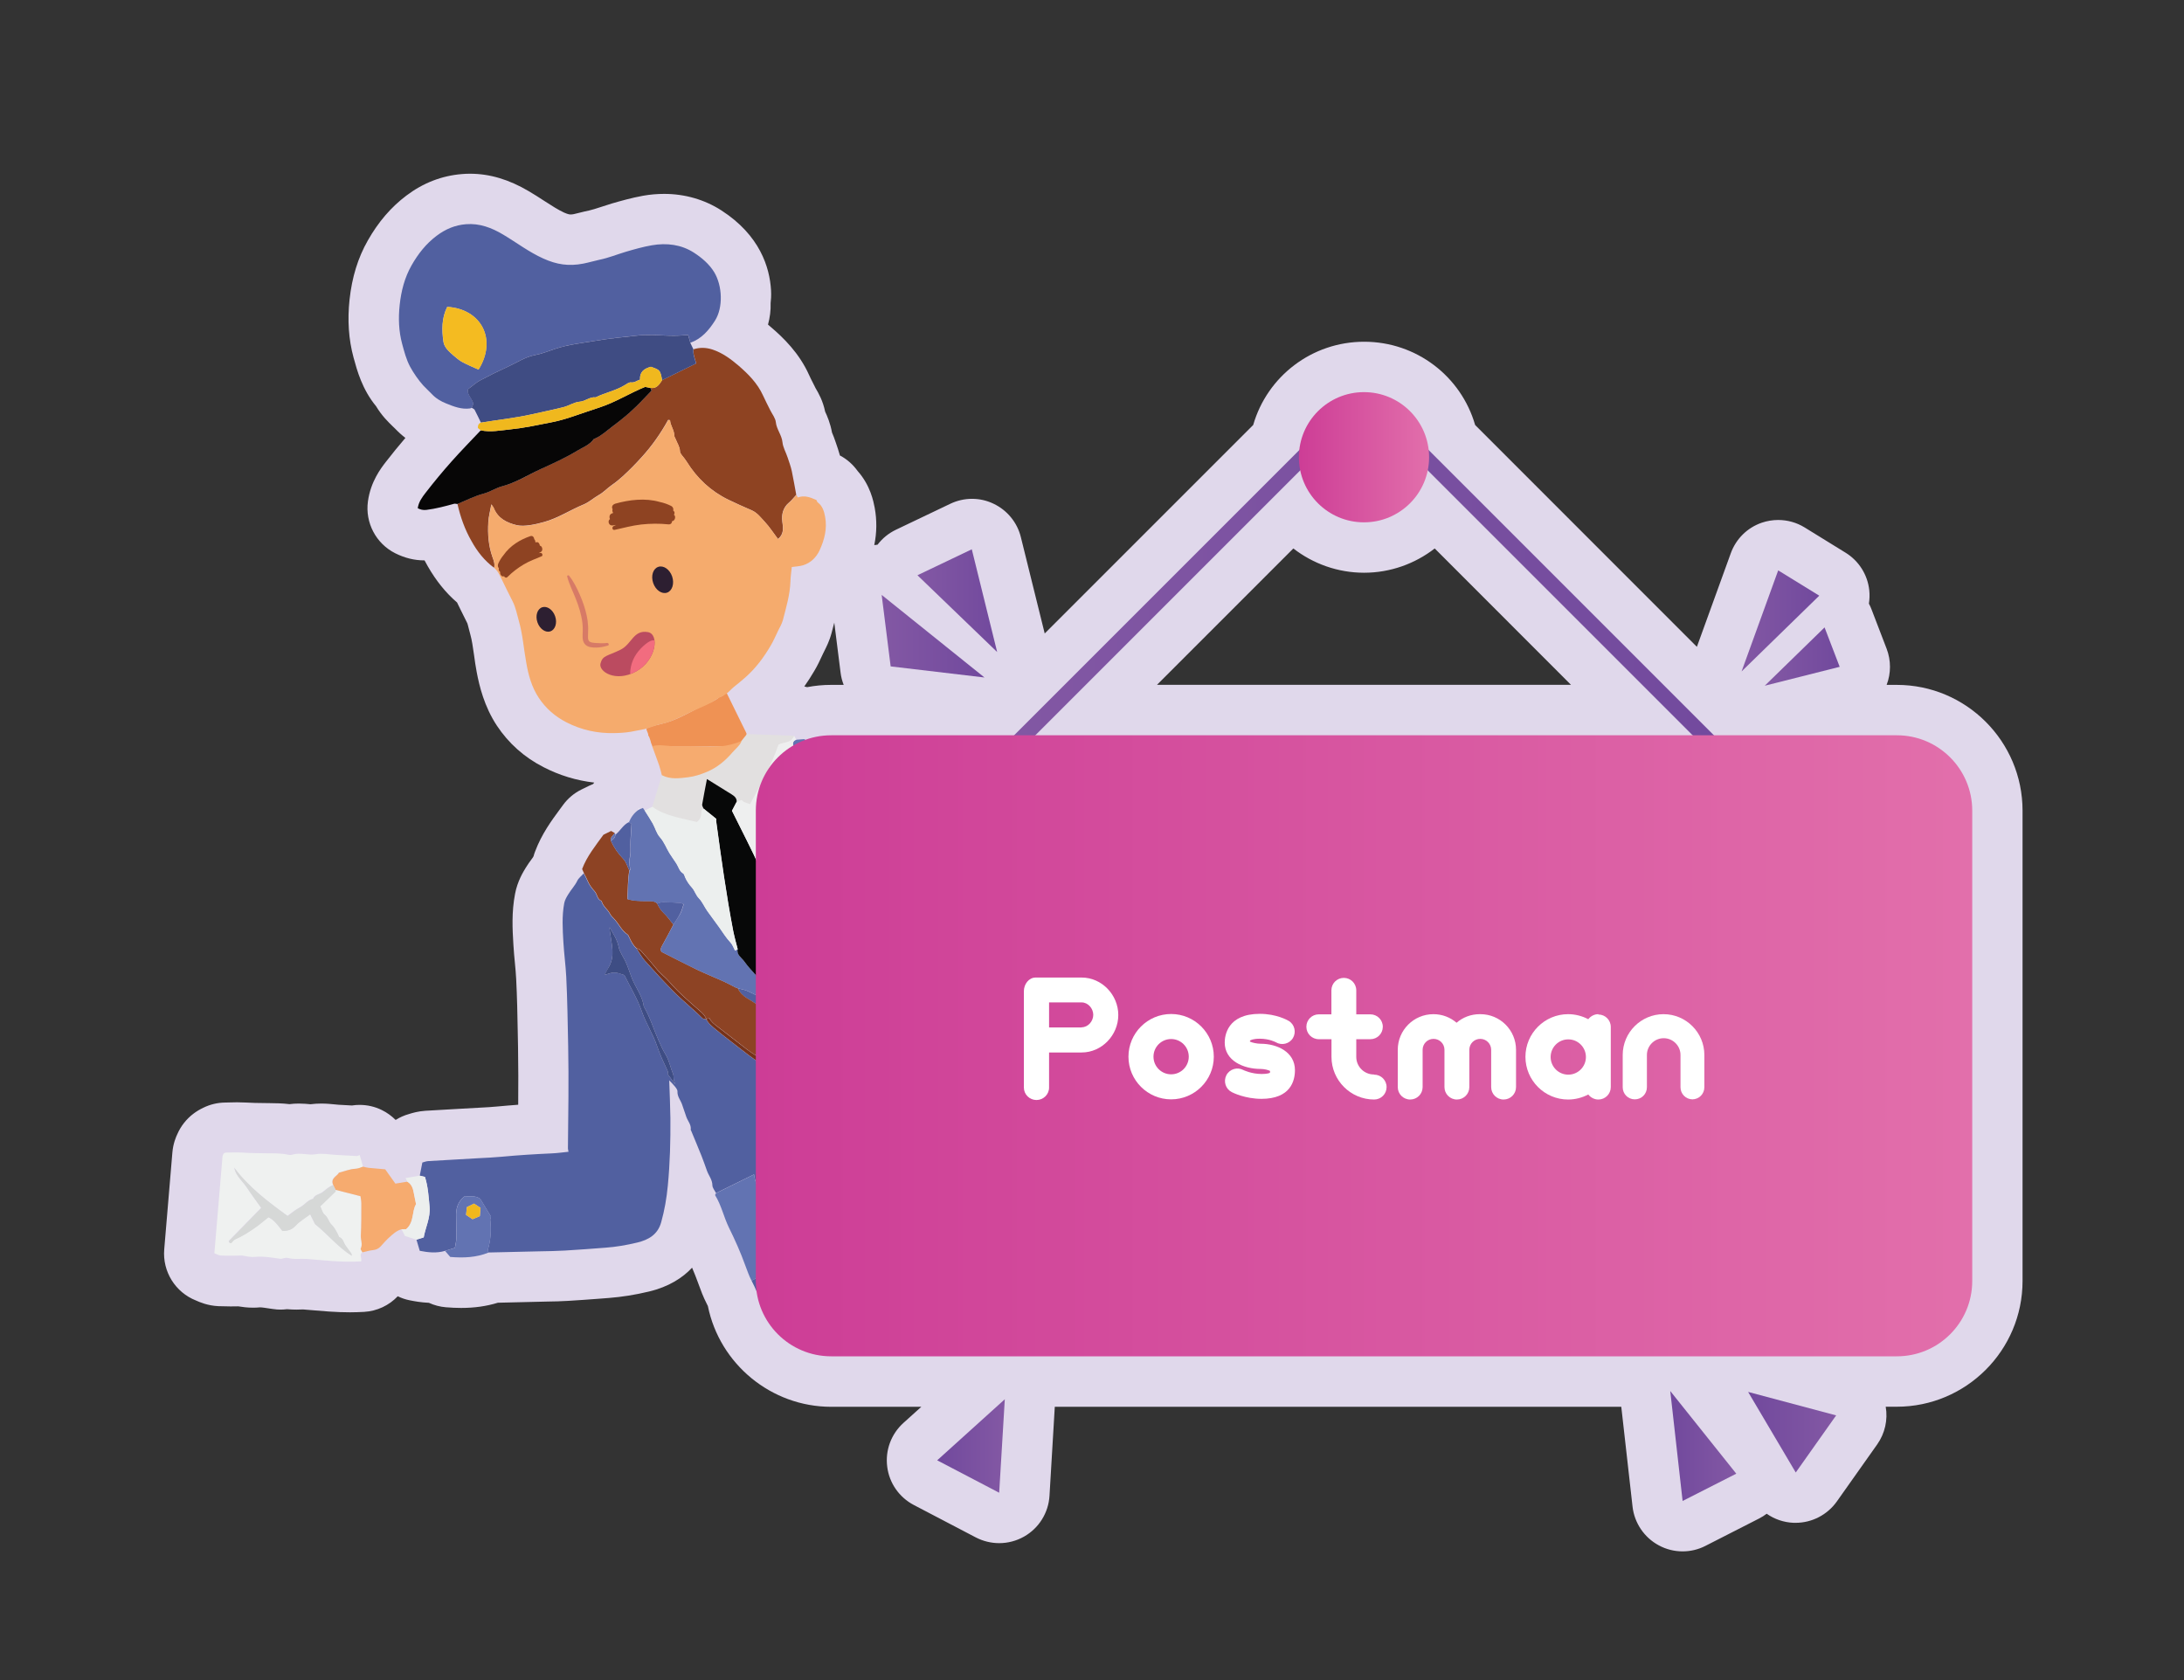 <?xml version="1.0" encoding="utf-8"?>
<!-- Generator: Adobe Illustrator 23.0.5, SVG Export Plug-In . SVG Version: 6.00 Build 0)  -->
<svg version="1.1" id="Layer_1" xmlns="http://www.w3.org/2000/svg" xmlns:xlink="http://www.w3.org/1999/xlink" x="0px" y="0px"
	 viewBox="0 0 260 200" style="enable-background:new 0 0 260 200;" xml:space="preserve">
<rect x="0" y="0" width="260" height="200" fill="#333333" stroke="none"/>
<style type="text/css">
	.st0{fill:#E0D8EB;}
	.st1{clip-path:url(#SVGID_2_);}
	.st2{fill:#E2E0E0;}
	.st3{fill:#3E4D84;}
	.st4{fill:#5160A0;}
	.st5{fill:#8E4322;}
	.st6{fill:#8D4324;}
	.st7{fill:#EFF1F0;}
	.st8{fill:#3F4C83;}
	.st9{fill:#6273B2;}
	.st10{fill:#070606;}
	.st11{fill:#070808;}
	.st12{fill:#EEEFEF;}
	.st13{fill:#763219;}
	.st14{fill:#ECEFEE;}
	.st15{fill:#F5AB6D;}
	.st16{fill:#F6AB6F;}
	.st17{fill:#EF9254;}
	.st18{fill:#F0B81E;}
	.st19{fill:#0B0C0C;}
	.st20{fill:#2F406E;}
	.st21{fill:#F4BB21;}
	.st22{fill:#D6D8D7;}
	.st23{fill:#2D1F31;}
	.st24{fill:#BB4B60;}
	.st25{fill:#F26C7F;}
	.st26{opacity:0.5;fill:#BB4B60;}
	.st27{fill:none;stroke:url(#SVGID_3_);stroke-width:1.788;stroke-miterlimit:10;}
	.st28{fill:url(#SVGID_4_);}
	.st29{fill:url(#SVGID_5_);}
	.st30{fill:url(#SVGID_6_);}
	.st31{fill:url(#SVGID_7_);}
	.st32{fill:url(#SVGID_8_);}
	.st33{fill:url(#SVGID_9_);}
	.st34{fill:url(#SVGID_10_);}
	.st35{fill:url(#SVGID_11_);}
	.st36{fill:url(#SVGID_12_);}
	.st37{fill:#FFFFFF;}
</style>
<g>
	<path class="st0" d="M200.31,184.68c-0.98,0-1.96-0.24-2.84-0.72c-1.73-0.93-2.9-2.66-3.12-4.61l-1.34-11.88h-67.44l-0.63,10.59
		c-0.12,2.03-1.26,3.86-3.03,4.86c-0.92,0.52-1.94,0.78-2.96,0.78c-0.95,0-1.91-0.23-2.78-0.68l-7.38-3.86
		c-1.74-0.91-2.93-2.61-3.17-4.56c-0.25-1.95,0.47-3.89,1.93-5.21l2.13-1.92H98.95c-7.14,0-13.28-5.09-14.68-12
		c-0.04-0.07-0.07-0.15-0.11-0.22c-0.46-0.89-0.75-1.69-0.98-2.33l-0.1-0.27c-0.2-0.55-0.43-1.13-0.69-1.74
		c-1.11,1.19-2.75,2.27-5.14,2.84c-1.67,0.4-3.22,0.64-4.73,0.76l-1.16,0.09c-1.25,0.09-2.5,0.19-3.75,0.26
		c-0.81,0.05-1.62,0.07-2.44,0.08l-5.9,0.14c-1.36,0.42-2.8,0.62-4.38,0.62c-0.58,0-1.17-0.03-1.81-0.08
		c-0.71-0.06-1.39-0.24-2.02-0.53c-0.93-0.04-1.74-0.19-2.29-0.3c-0.5-0.1-0.97-0.26-1.42-0.48c-1.03,1.09-2.46,1.77-4.01,1.86
		c-0.56,0.03-1.12,0.05-1.68,0.05c-0.79,0-1.6-0.03-2.48-0.09c-0.62-0.04-1.25-0.1-1.88-0.15c-0.41-0.04-0.81-0.07-1.22-0.1
		c0,0-0.59,0.02-0.78,0.02c-0.31,0-0.7-0.01-1.14-0.05c-0.25,0.03-0.5,0.05-0.75,0.05c-0.3,0-0.6-0.02-0.9-0.07l-0.29-0.04
		c-0.47-0.07-1.01-0.16-1.27-0.16c-0.3,0.03-0.57,0.04-0.83,0.04c-0.71,0-1.32-0.09-1.76-0.16c-0.3,0.01-0.61,0.01-0.91,0.01
		c-0.48,0-0.96-0.01-1.44-0.03c-1.31-0.06-2.27-0.49-2.69-0.68c-2.45-0.97-3.99-3.44-3.77-6.08c0,0,0.7-8.38,0.97-11.53
		c0.09-1.08,0.44-1.87,0.58-2.17c0.41-0.95,1.07-1.8,1.91-2.44c0.35-0.27,0.8-0.54,1.19-0.72c0.81-0.4,1.7-0.61,2.6-0.62l0.47-0.01
		c0.3-0.01,0.62-0.02,0.94-0.02c0.36,0,0.72,0.01,1.09,0.03c0.7,0.05,1.4,0.05,2.09,0.06l0.72,0.01c0.67,0.01,1.46,0.01,2.35,0.12
		c0.37-0.05,0.75-0.07,1.13-0.07c0.55,0,1.01,0.05,1.35,0.08l0.04,0c0.4-0.05,0.81-0.08,1.25-0.08c0.65,0,1.22,0.06,1.63,0.1
		c0.14,0.01,0.27,0.03,0.41,0.04l1.63,0.09c0.3-0.05,0.6-0.07,0.91-0.07c0.91,0,1.81,0.2,2.64,0.61c0.62,0.3,1.17,0.71,1.65,1.18
		c0.49-0.31,1.03-0.55,1.61-0.71c0.38-0.12,1.05-0.32,1.92-0.38c1.33-0.08,2.65-0.16,3.98-0.23l2.68-0.15
		c0.63-0.03,1.27-0.07,1.9-0.13c0.8-0.08,1.62-0.14,2.5-0.21c0.02-2.28,0.02-4.58-0.02-6.84l-0.03-1.57
		c-0.04-2.26-0.08-4.39-0.19-6.53c-0.03-0.64-0.09-1.27-0.15-1.9c-0.07-0.73-0.14-1.45-0.18-2.18l-0.01-0.17
		c-0.1-1.66-0.22-3.73,0.21-5.94c0.28-1.47,0.96-2.58,1.28-3.1c0.22-0.36,0.47-0.71,0.73-1.06c0.04-0.05,0.08-0.1,0.11-0.15
		c0.03-0.05,0.05-0.1,0.08-0.15c0.05-0.2,0.11-0.39,0.19-0.58c0.78-2.07,1.96-3.67,2.91-4.96l0.39-0.53
		c0.57-0.79,1.33-1.43,2.2-1.86l0.92-0.45c0.16-0.08,0.32-0.15,0.48-0.21c0.04-0.06,0.09-0.11,0.13-0.17
		c-2.11-0.24-4.14-0.86-6.04-1.84c-2.29-1.17-4.16-2.84-5.55-4.94c-1.51-2.29-2.09-4.73-2.4-6.37c-0.13-0.68-0.23-1.37-0.32-2.05
		c-0.13-0.91-0.25-1.76-0.44-2.43c-0.07-0.25-0.14-0.51-0.2-0.76c-0.05-0.19-0.09-0.38-0.15-0.56c-0.27-0.53-0.54-1.07-0.8-1.61
		l-0.43-0.88c-1.35-1.16-2.49-2.58-3.48-4.3c-0.13-0.23-0.26-0.47-0.39-0.71c-1.21,0-2.35-0.28-3.49-0.85
		c-2.29-1.15-3.6-3.64-3.25-6.18c0.33-2.37,1.55-3.94,2.13-4.69c0.76-0.98,1.54-1.94,2.33-2.86c-0.44-0.34-0.85-0.71-1.24-1.12
		c-0.08-0.09-0.17-0.17-0.26-0.25c-0.52-0.5-1.31-1.27-1.99-2.4c-1.66-2.02-2.26-4.25-2.68-5.79c-0.59-2.17-0.74-4.46-0.48-6.89
		c0.29-2.68,1-4.99,2.18-7.06c1.26-2.22,2.77-3.97,4.59-5.34c2-1.51,4.23-2.37,6.62-2.56c0.32-0.03,0.64-0.04,0.95-0.04
		c2.34,0,4.63,0.68,7,2.08c0.62,0.36,1.22,0.75,1.82,1.14c0.9,0.58,1.67,1.08,2.39,1.41c0.5,0.22,0.69,0.22,0.77,0.22
		c0.1,0,0.23-0.01,0.37-0.04c0.24-0.05,0.47-0.11,0.7-0.17c0.39-0.1,0.77-0.19,1.16-0.27c0.33-0.07,0.81-0.23,1.31-0.39
		c0.46-0.15,0.92-0.3,1.38-0.44c1.04-0.3,2.33-0.67,3.71-0.92c0.84-0.15,1.69-0.22,2.51-0.22c2.46,0,4.81,0.68,6.8,1.96
		c4.61,2.97,5.76,6.81,5.92,9.5c0.04,0.65-0.01,1.21-0.05,1.55c0.03,0.85-0.08,1.7-0.31,2.55c0.13,0.1,0.25,0.21,0.36,0.31
		c1.5,1.28,3.36,3.09,4.53,5.69c0.14,0.32,0.3,0.63,0.46,0.94l0.33,0.66l0.02,0.03c0.29,0.49,0.84,1.44,1.1,2.73
		c0.24,0.51,0.62,1.38,0.82,2.5l0.02,0.04c0.14,0.34,0.28,0.68,0.39,1.03l0.08,0.23c0.14,0.4,0.3,0.88,0.45,1.42
		c0.84,0.44,1.56,1.08,2.11,1.85c1.53,1.72,1.89,3.65,2.03,4.37c0.27,1.47,0.26,2.95-0.05,4.45c0.13-0.02,0.26-0.04,0.39-0.05
		c0.57-0.75,1.31-1.36,2.19-1.78l6.47-3.09c0.82-0.39,1.7-0.59,2.58-0.59c0.88,0,1.75,0.19,2.56,0.58c1.63,0.77,2.83,2.23,3.26,3.98
		l2.84,11.47l24.82-24.82c1.67-5.79,6.99-9.91,13.21-9.91c6.22,0,11.54,4.12,13.21,9.91L202.01,77l4.04-11.15
		c0.62-1.7,1.96-3.03,3.67-3.62c0.64-0.22,1.31-0.33,1.97-0.33c1.1,0,2.19,0.3,3.15,0.89l4.88,3.01c1.57,0.97,2.61,2.61,2.81,4.45
		c0.06,0.54,0.04,1.08-0.04,1.61c0.12,0.22,0.22,0.44,0.31,0.68l1.8,4.69c0.53,1.39,0.53,2.92,0,4.3h1.21
		c8.26,0,14.97,6.72,14.97,14.97v55.99c0,8.26-6.72,14.97-14.97,14.97h-1.32c0.27,1.56-0.09,3.17-1.01,4.48l-4.81,6.8
		c-1.13,1.59-2.96,2.54-4.9,2.54c-0.08,0-0.16,0-0.25,0c-1.17-0.05-2.27-0.43-3.2-1.08c-0.28,0.21-0.59,0.41-0.91,0.57l-6.39,3.26
		C202.18,184.46,201.25,184.68,200.31,184.68z M95.75,81.72c0.12,0.02,0.23,0.05,0.34,0.08c0.94-0.18,1.89-0.27,2.85-0.27h1.5
		c-0.18-0.46-0.31-0.95-0.37-1.45l-0.75-5.96C99.27,74.34,99,75.34,99,75.34c-0.26,0.98-0.65,1.73-0.88,2.19l-0.09,0.18l-0.18,0.38
		c-0.23,0.5-0.52,1.13-0.91,1.78C96.56,80.52,96.16,81.14,95.75,81.72z M187.03,81.53L170.8,65.29c-2.35,1.82-5.28,2.89-8.41,2.89
		s-6.07-1.07-8.42-2.89l-16.23,16.23H187.03z"/>
	<g>
		<defs>
			<rect id="SVGID_1_" x="19.21" y="15.32" width="119.21" height="138.45"/>
		</defs>
		<clipPath id="SVGID_2_">
			<use xlink:href="#SVGID_1_"  style="overflow:visible;"/>
		</clipPath>
		<g class="st1">
			<polygon class="st2" points="78.8,92.28 77.65,96.03 75.05,100.81 85.63,100.39 94.65,93.19 94.53,87.59 88.91,87.38 			"/>
			<path class="st3" d="M93.87,157.68c1.1-0.34,1.8-1.29,2.6-2.04c1.56-1.46,3-3.06,4.26-4.8c0.66-0.91,1.27-1.85,1.66-2.91
				c0.04-0.1,0.05-0.21,0.1-0.29c0.61-0.82,0.67-1.77,0.64-2.75c0-0.04,0.08-0.09,0.2-0.21c0.54,0.93,1.53,1.25,2.54,1.77
				c0.1-0.01,0.38-0.09,0.61-0.02c1.27,0.38,2.54,0.1,3.79-0.06c1.32-0.18,2.64-0.36,3.94-0.61c1.73-0.33,3.46-0.62,5.18-1.04
				c1.1-0.27,2.17-0.75,3.34-0.75c1.06-0.59,2.39-0.45,3.39-1.21c0.03-0.03,0.16,0.07,0.24,0.11c0.61,1.24,1.13,2.54,1.85,3.71
				c1.9,3.08,3.3,6.41,4.93,9.63c1.63,3.2,3.19,6.44,4.77,9.67c0.25,0.52,0.85,0.83,0.91,1.42c0.03,0.25,0.1,0.39,0.27,0.52
				c1.11,2.26,2.22,4.52,3.34,6.79c1.13,2.29,2.28,4.57,3.37,6.88c1.07,2.26,2.21,4.48,3.19,6.79c1.61,3.79,3.74,7.35,5.23,11.21
				c-0.53,0.19-1.08,0.34-1.6,0.57c-1.05,0.47-1.84,1.27-2.51,2.16c-0.66,0.89-1.14,1.89-1.2,3.03c0,0.05-0.08,0.1-0.12,0.15
				c-0.41,0.07-0.82,0.14-1.15,0.19c-0.86-1.07-1.65-2.06-2.44-3.04c-0.01-0.01-0.06,0.01-0.1,0.01c-0.39-0.95-1.13-1.67-1.74-2.46
				c-0.57-0.73-1.13-1.47-1.71-2.19c-0.79-0.98-1.57-1.98-2.33-2.97c-0.53-0.69-1.01-1.41-1.55-2.08c-0.84-1.03-1.54-2.17-2.42-3.16
				c-0.55-0.62-0.98-1.35-1.5-1.99c-0.85-1.06-1.58-2.22-2.48-3.25c-0.61-0.7-1.09-1.52-1.63-2.28c-0.11-0.16-0.3-0.27-0.41-0.42
				c-0.48-0.64-0.93-1.3-1.43-1.93c-0.86-1.1-1.66-2.24-2.52-3.34c-0.53-0.67-1.03-1.4-1.55-2.09c-0.62-0.82-1.22-1.66-1.85-2.47
				c-0.52-0.68-1.02-1.4-1.55-2.09c-0.63-0.82-1.2-1.67-1.86-2.47c-0.5-0.61-0.93-1.3-1.43-1.92c-0.65-0.8-1.2-1.69-1.92-2.72
				c0.26,0.82,0.43,1.44,0.65,2.04c0.25,0.66,0.57,1.29,0.77,1.98c0.31,1.07,0.84,2.08,1.25,3.12c0.2,0.5,0.34,1.02,0.53,1.52
				c0.19,0.5,0.57,0.94,0.52,1.52c0,0.03,0.03,0.06,0.04,0.09c0.43,1.04,0.87,2.07,1.28,3.12c0.19,0.47,0.33,0.95,0.48,1.43
				c0.14,0.45,0.56,0.8,0.44,1.34c-0.01,0.05,0.06,0.12,0.09,0.18c0.41,1.01,0.84,2.01,1.24,3.02c0.17,0.43,0.29,0.89,0.44,1.33
				c0.15,0.44,0.55,0.81,0.43,1.34c-0.01,0.05,0.06,0.12,0.09,0.18c0.41,1.01,0.93,1.99,1.21,3.03c0.23,0.84,0.79,1.57,0.81,2.48
				c0,0.06,0.06,0.12,0.09,0.19c0.38,0.94,0.78,1.89,1.14,2.84c0.16,0.4,0.25,0.83,0.4,1.24c0.15,0.41,0.35,0.78,0.41,1.24
				c0.08,0.55,0.44,1.03,0.57,1.61c0.19,0.85,0.67,1.63,0.92,2.47c0.23,0.8,0.62,1.55,0.77,2.38c0.11,0.58,0.48,1.09,0.61,1.71
				c0.16,0.75,0.64,1.44,0.77,2.19c0.14,0.81,0.69,1.46,0.73,2.29c0.02,0.32,0.28,0.62,0.43,0.94c-0.04,0.05-0.12,0.12-0.1,0.15
				c0.28,0.79,0.57,1.57,0.88,2.43c-0.13,0.21-0.28,0.46-0.46,0.74c-0.5,0.25-1.02,0.5-1.55,0.76c-0.49-0.14-0.98-0.27-1.47-0.42
				c-1.07-0.34-2.14-0.21-3.22-0.06c-0.91,0.13-1.64,0.63-2.44,0.99c-0.29-0.41-0.6-0.81-0.85-1.24c-0.41-0.7-0.75-1.43-1.24-2.1
				c-0.55-0.76-0.88-1.68-1.45-2.45c-0.5-0.68-0.8-1.48-1.29-2.19c-0.67-0.98-1.09-2.11-1.78-3.1c-0.54-0.77-0.86-1.68-1.42-2.48
				c-0.73-1.06-1.18-2.3-1.92-3.38c-0.65-0.95-1.05-2.05-1.7-3.03c-0.85-1.31-1.42-2.8-2.29-4.12c-0.69-1.05-1.11-2.25-1.83-3.31
				c-0.87-1.3-1.42-2.79-2.28-4.12c-0.96-1.49-1.56-3.19-2.53-4.7c-1.12-1.76-1.84-3.74-2.95-5.53c-0.93-1.49-1.57-3.15-2.38-4.72
				c-0.8-1.55-1.52-3.13-2.44-4.63c-0.91-1.46-1.55-3.09-2.31-4.64C93.5,158.18,93.67,157.94,93.87,157.68z M112.09,156.74
				c0.06,0.97,0.11,1.83,0.16,2.77c-0.76,0.46-1.72,0.55-2.55,1c-0.83,0.45-1.58,0.99-2.36,1.48c0.06,0.12,0.09,0.18,0.14,0.29
				c1.09-0.6,2.35-0.37,3.52-0.72c1.1-0.33,2.29-0.29,3.5-0.38C113.42,159.84,113,158.22,112.09,156.74z"/>
			<path class="st4" d="M92.38,158.88c-0.11-0.23-0.19-0.41-0.29-0.59c-1.06-1.86-1.63-3.95-2.62-5.84
				c0.37-0.15,0.68-0.48,1.03-0.37c1.46-0.81,1.87-2.2,2.23-3.64c-0.03-0.3-0.09-0.62-0.11-0.94c-0.05-0.86-0.18-1.7-0.58-2.48
				c-0.44-0.86-0.86-1.73-1.28-2.6c-0.39-0.81-0.88-1.59-0.99-2.62c-1.57,0.77-3.05,1.5-4.53,2.23c-0.15-0.31-0.43-0.62-0.43-0.93
				c-0.01-0.67-0.43-1.14-0.64-1.71c-0.22-0.6-0.42-1.21-0.66-1.8c-0.4-1.01-0.83-2.01-1.24-3.01c-0.01-0.03-0.05-0.06-0.04-0.09
				c0.08-0.6-0.34-1.02-0.52-1.52c-0.18-0.5-0.34-1.01-0.52-1.52c-0.18-0.5-0.57-0.92-0.54-1.52c0.01-0.2-0.18-0.44-0.33-0.62
				c-0.2-0.25-0.43-0.47-0.65-0.7c0.05,1.51,0.12,3.02,0.14,4.53c0.02,2.68-0.05,5.35-0.31,8.02c-0.14,1.48-0.39,2.92-0.79,4.35
				c-0.41,1.46-1.51,2.09-2.86,2.41c-1.25,0.3-2.51,0.52-3.79,0.61c-1.6,0.12-3.21,0.25-4.81,0.34c-0.98,0.06-1.97,0.07-2.96,0.09
				c-2.04,0.05-4.08,0.09-6.12,0.14c-0.04-0.09-0.14-0.2-0.11-0.28c0.36-1.18,0.43-2.38,0.3-3.6c-0.01-0.1,0.04-0.2,0.09-0.39
				c-0.42-0.69-0.87-1.44-1.29-2.13c-0.64-0.43-1.28-0.23-1.82-0.31c-0.89,0.66-1.08,1.55-1.04,2.48c0.03,0.84,0.02,1.68,0.02,2.52
				c0,0.39-0.11,0.78-0.17,1.16c-0.44,0.13-0.81,0.24-1.18,0.36c-1.02,0.3-2.03,0.18-3-0.01c-0.14-0.49-0.27-0.9-0.39-1.32
				c0.28-0.09,0.55-0.17,0.86-0.27c0.21-1.19,0.82-2.35,0.7-3.65c-0.11-1.21-0.19-2.42-0.55-3.55c-0.26-0.06-0.44-0.1-0.62-0.15
				c0.1-0.49,0.19-0.99,0.31-1.57c0.21-0.05,0.46-0.16,0.71-0.17c1.97-0.12,3.93-0.22,5.9-0.34c0.95-0.05,1.9-0.09,2.85-0.18
				c1.99-0.19,3.99-0.31,5.99-0.4c0.64-0.03,1.28-0.12,1.95-0.19c-0.03-0.2-0.07-0.3-0.07-0.39c0.04-4.05,0.11-8.11,0.03-12.16
				c-0.06-2.76-0.09-5.52-0.23-8.28c-0.07-1.37-0.26-2.74-0.34-4.12c-0.09-1.55-0.19-3.1,0.1-4.64c0.07-0.38,0.29-0.75,0.5-1.09
				c0.33-0.54,0.77-0.99,1.05-1.57c0.16-0.34,0.51-0.59,0.77-0.89c0.16,0.31,0.33,0.61,0.46,0.93c0.2,0.47,0.5,0.86,0.84,1.24
				c0.31,0.35,0.27,0.94,0.81,1.13c0.14,0.62,0.71,0.97,0.99,1.51c0.13,0.26,0.36,0.47,0.56,0.68c0.53,0.58,0.84,1.34,1.53,1.79
				c0.1,0.07,0.15,0.22,0.21,0.34c0.23,0.49,0.46,0.97,0.89,1.33c0.33,0.5,0.61,1.04,1.01,1.48c1.1,1.24,2.23,2.46,3.39,3.64
				c1.09,1.11,2.33,2.07,3.43,3.18c0.1,0.1,0.31,0.08,0.47,0.12l0,0c0.25,0.53,0.71,0.86,1.13,1.22c0.85,0.71,1.75,1.37,2.62,2.06
				c0.81,0.64,1.65,1.28,2.53,1.87c0.85,0.57,1.75,1.07,2.56,1.68c0.81,0.62,1.69,1.13,2.53,1.7c0.36,0.25,0.71,0.49,1.14,0.62
				c0.1,0.03,0.17,0.2,0.25,0.3c0.05,0.23-0.16,0.52,0.25,0.67c0.13,0.05,0.11,0.47,0.2,0.7c0.28,0.76,0.56,1.51,0.88,2.25
				c0.32,0.73,0.68,1.43,1.05,2.14c0.18,0.36-0.04,0.88,0.35,1.1c0.35,0.2,0.43,0.52,0.58,0.81c0.43,0.83,0.83,1.67,1.24,2.5
				c0.07,0.14,0.17,0.28,0.3,0.39c-0.32-0.98-0.47-1.99-0.83-2.96c-0.41-1.09-0.77-2.2-1.15-3.3c-0.27-0.77-0.61-1.49-0.91-2.24
				c-0.16-0.4-0.25-0.82-0.38-1.23c0.52,0.21,1.06,0.38,1.57,0.63c1.11,0.55,2.15,1.23,3.3,1.66c0.96,0.36,1.85,0.86,2.82,1.21
				c1.17,0.42,2.28,1.03,3.45,1.45c2.14,0.76,4.3,1.43,6.45,2.14c0.31,0.5,0.81,0.53,1.42,0.58c0.07,0.13,0.19,0.33,0.31,0.55
				c0.37,0.09,0.72,0.36,1.11,0.27c0.36,0.27,0.68,0.54,1.04,0.75c0.1,0.06,0.31-0.06,0.49-0.09c0.26,0.29,0.55,0.6,0.8,0.88
				c0.78-0.1,1.2-0.69,1.77-1.04c0.54,0.16,1.08,0.33,1.63,0.47c0.6,0.15,1.21,0.27,1.82,0.4c0.09,0.13,0.09,0.38,0.36,0.28
				c0.06,0.12,0.12,0.25,0.18,0.37c-0.24,0.15-0.05,0.31,0,0.46c-0.19,0.09-0.37,0.19-0.56,0.28c-0.08-0.04-0.21-0.14-0.24-0.11
				c-1.01,0.75-2.33,0.61-3.39,1.21c-1.17,0-2.23,0.49-3.34,0.75c-1.71,0.41-3.45,0.7-5.18,1.04c-1.3,0.25-2.63,0.44-3.94,0.61
				c-1.25,0.17-2.52,0.45-3.79,0.06c-0.23-0.07-0.51,0.02-0.61,0.02c-1.01-0.52-2-0.83-2.54-1.77c-0.11,0.12-0.2,0.17-0.2,0.21
				c0.04,0.97-0.02,1.92-0.64,2.75c-0.06,0.08-0.07,0.19-0.1,0.29c-0.39,1.07-1,2.01-1.66,2.91c-1.27,1.74-2.7,3.33-4.26,4.8
				c-0.8,0.75-1.5,1.7-2.6,2.04c-0.19,0.26-0.37,0.5-0.54,0.74C93.03,158.57,92.73,158.71,92.38,158.88z M74.33,116.08
				c0.69,1.41,1.56,2.81,2.08,4.33c0.5,1.44,1.34,2.7,1.81,4.11c0.35,1.04,0.81,2.01,1.27,2.99c0.05,0.11-0.01,0.26-0.01,0.35
				c0.27,0.37,0.52,0.71,0.89,1.2c-0.09-0.3-0.14-0.45-0.17-0.6c-0.03-0.19,0.01-0.41-0.06-0.58c-0.33-0.78-0.46-1.62-0.91-2.36
				c-0.32-0.53-0.58-1.1-0.83-1.67c-0.6-1.34-1-2.75-1.75-4.02c-0.16-1.26-0.97-2.24-1.42-3.37c-0.25-0.62-0.44-1.27-0.71-1.88
				c-0.27-0.63-0.75-1.22-0.87-1.87c-0.17-0.87-0.65-1.55-1.07-2.31c0,0.12-0.01,0.24,0.01,0.35c0.02,0.16,0.05,0.32,0.07,0.48
				c0.17,1.27,0.54,2.55-0.13,3.79c-0.15,0.28-0.29,0.56-0.54,1.03C73.12,115.68,73.22,115.68,74.33,116.08z"/>
			<path class="st4" d="M127.24,132.84c0.05-0.19,0.18-0.37,0.26-0.52c-0.89-0.9-1.69-1.71-2.51-2.54
				c-1.08-0.53-2.28-0.52-3.48-0.49c-0.08,0-0.17-0.06-0.25-0.1c-0.07-0.03-0.13-0.07-0.2-0.1c0,0.06,0,0.12,0.01,0.18
				c-0.12,0.07-0.25,0.13-0.37,0.2c-0.47-0.28-0.97-0.24-1.48-0.19c-0.32-1.48-1.18-2.73-1.8-4.16c-0.26,0.11-0.5,0.2-0.74,0.32
				c-1.2,0.59-2.39,1.23-3.62,1.76c-1.35,0.58-2.51,1.47-3.81,2.12c-0.05,0.03-0.04,0.17-0.06,0.26c-0.95-0.36-1.89-0.71-2.84-1.08
				c-0.31-0.12-0.61-0.28-0.9-0.43c-0.27-0.13-0.52-0.3-0.79-0.42c-1.43-0.59-2.77-1.35-4.16-1.99c-1.34-0.62-2.6-1.37-3.92-2.03
				c-1.03-0.51-1.97-1.2-2.98-1.75c-1.63-0.88-3.04-2.09-4.63-3.02c-0.47-0.27-0.89-0.68-1.14-1.21c0.42,0.12,0.88,0.17,1.26,0.37
				c1.15,0.59,2.35,1.04,3.56,1.5c0.08,0.03,0.19,0,0.29,0c0.16,0.07,0.33,0.14,0.54,0.24c0.06-0.2,0.12-0.39,0.18-0.59
				c0.18-0.14,0.4-0.25,0.54-0.43c1.03-1.27,1.94-2.63,2.78-4.03c0.88-1.48,1.67-3.01,2.49-4.51c0.82-1.49,1.59-2.99,2.3-4.53
				c0.25-0.53,0.66-0.99,0.87-1.56c0.14-0.37,0.34-0.72,0.51-1.08c-1.13-0.29-2.13-0.68-3.16-1.02c-1.02-0.33-2.03-0.67-3.01-1
				c-0.07-0.18-0.12-0.3-0.17-0.42c1.92-1.38,3.82-2.75,5.8-4.18c-0.36-0.55-0.54-1.2-1.05-1.75c-0.36-0.39-0.58-0.97-0.96-1.39
				c-0.81-0.9-1.61-1.81-2.3-2.8c-0.11-0.15-0.3-0.26-0.47-0.35c-0.61-0.35-0.85-1-1.25-1.52c0.03-0.02,0.06-0.04,0.09-0.06
				c1.52-0.35,3.08-0.26,4.61-0.32c1.68-0.07,3.37,0.05,5.05,0.14c1.63,0.08,3.14,0.51,4.58,1.34c1.44,0.83,2.77,1.82,4.16,2.72
				c1.28,0.82,2.51,1.72,3.81,2.52c2.34,1.44,4.61,2.99,6.88,4.54c0.68,0.47,1.31,1.03,2.02,1.43c1.28,0.72,2.34,1.73,3.57,2.51
				c0.88,0.57,1.72,1.23,2.48,1.96c0.81,0.77,1.76,1.43,2.17,2.46c0.06,1.53-0.26,2.93-0.62,4.33c-0.2,0.76-0.41,1.51-0.61,2.27
				c-0.2,0.72-0.39,1.44-0.59,2.17c-0.21,0.75-0.41,1.51-0.63,2.26c-0.32,1.12-0.62,2.24-1,3.34c-0.43,1.24-0.73,2.53-1.31,3.72
				c-0.55-0.32-1.08-0.68-1.66-0.94c-0.63-0.28-1.3-0.46-1.76-0.61c-0.55-0.01-0.91-0.02-1.37-0.03c-0.41,0.2-0.93,0.46-1.46,0.72
				c-0.13,0.42-0.25,0.84-0.42,1.38c0.1,0.21,0.27,0.54,0.46,0.93c1.36,1.18,3.32,1.24,4.81,2.26c-0.11,0.45-0.21,0.88-0.31,1.3
				c-0.2,0.98-0.56,1.9-0.93,2.8c-0.49-0.11-0.91-0.21-1.33-0.3C127.25,133.22,127.2,133.02,127.24,132.84z M111.63,107.31
				c0.54,1.6,1.46,3.03,2.01,4.6c0.44,1.27,1.16,2.4,1.6,3.65c0.6,1.72,1.57,3.28,2.18,4.98c0.58,1.59,1.4,3.04,2.06,4.58
				c0.09,0.2,0.12,0.42,0.18,0.65c0.37-0.05,0.34-0.39,0.4-0.62c0.28-1.05,0.52-2.1,0.79-3.15c0.32-1.25,0.64-2.5,0.97-3.75
				c0.21-0.79,0.42-1.58,0.65-2.36c0.34-1.18,0.7-2.36,1.03-3.55c0.09-0.34,0.1-0.71,0.15-1.11c-4.63-2.79-9.21-5.55-13.81-8.32
				c-0.07,0.03-0.16,0.07-0.25,0.11c-0.09-0.01-0.23,0.01-0.27-0.04c-0.63-0.75-1.53-1.21-2.15-1.98c-0.25-0.31-0.64-0.51-1.03-0.81
				c-0.28,0.82,0.28,1.41,0.29,2.08c0,0.65-0.01,1.29-0.02,2.09c0.56-0.48,1.01-0.87,1.42-1.23c0.47,0.28,0.81,0.54,1.2,0.7
				c0.48,0.19,0.91,0.4,1.18,0.87c0.01,0.03,0.12,0,0.19,0C110.8,105.56,111.32,106.4,111.63,107.31z M128.07,109.32
				c0.02-0.04,0.03-0.09,0.05-0.13c-0.72-0.14-1.44-0.27-2.08-0.39c-0.49,0.24-0.89,0.44-1.36,0.67c-0.12,0.45-0.8,0.69-0.69,1.46
				c0.92-0.38,1.68-0.9,2.62-0.95c0.82-0.04,1.59,0.28,2.62,0.39C128.73,109.92,128.4,109.62,128.07,109.32z"/>
			<path class="st4" d="M81.93,39.87c-0.54,0.03-1.14,0.1-1.75,0.09c-0.78,0-1.56-0.06-2.34-0.08c-0.59-0.01-1.18-0.02-1.76,0.04
				c-1.77,0.19-3.56,0.36-5.31,0.66c-1.54,0.26-3.1,0.43-4.61,0.92c-0.81,0.27-1.62,0.6-2.46,0.76c-1.21,0.23-2.19,0.92-3.28,1.41
				c-1.1,0.5-2.19,1.04-3.26,1.61c-0.46,0.25-0.86,0.62-1.42,1.03c-0.22,0.62,0.48,1.09,0.62,1.76c-0.06,0.13-0.13,0.3-0.2,0.46
				c-0.06,0.03-0.12,0.08-0.19,0.09c-1.02,0.14-1.94-0.22-2.85-0.59c-0.65-0.26-1.23-0.6-1.73-1.14c-0.32-0.34-0.68-0.65-1-1
				c-0.57-0.63-1.18-1.51-1.58-2.26c-0.45-0.85-0.69-1.79-0.94-2.71c-0.4-1.49-0.46-3.04-0.29-4.61c0.18-1.68,0.59-3.27,1.42-4.73
				c0.77-1.35,1.71-2.56,2.99-3.52c1.07-0.8,2.2-1.27,3.49-1.37c1.61-0.13,3.05,0.42,4.41,1.23c1.6,0.95,3.08,2.09,4.8,2.86
				c1.57,0.71,3.01,0.94,4.75,0.6c0.66-0.13,1.29-0.32,1.93-0.46c1.08-0.22,2.1-0.64,3.14-0.95c1.02-0.3,2.04-0.59,3.08-0.77
				c1.77-0.31,3.52-0.09,5.01,0.87c0.95,0.61,1.84,1.37,2.43,2.34c0.96,1.59,1.09,4.19,0.08,5.77c-0.72,1.13-1.59,2.15-2.92,2.62
				C82.12,40.54,82.04,40.26,81.93,39.87z M53.24,36.53c-0.67,1.32-0.66,2.75-0.45,4.17c0.1,0.66,0.66,1.15,1.16,1.59
				c0.35,0.3,0.71,0.61,1.1,0.82c0.59,0.32,1.23,0.57,1.91,0.89C59.2,40.43,57.32,36.78,53.24,36.53z"/>
			<path class="st5" d="M58.82,67.59c0.11-0.46-0.05-0.89-0.2-1.29c-0.48-1.36-0.58-2.76-0.49-4.18c0.04-0.66,0.22-1.31,0.36-2.09
				c0.13,0.21,0.24,0.32,0.29,0.45c0.5,1.23,1.54,1.74,2.72,2.03c0.92,0.22,2.33-0.11,3.29-0.38c1.67-0.47,3.1-1.43,4.68-2.08
				c0.67-0.28,1.18-0.77,1.8-1.12c0.59-0.33,1.03-0.83,1.57-1.2c0.93-0.64,1.72-1.42,2.51-2.21c0.37-0.37,0.72-0.76,1.07-1.14
				c1.22-1.34,2.25-2.82,3.12-4.4c0.1,0.01,0.22,0.02,0.22,0.03c0.03,0.64,0.5,1.16,0.5,1.81c0,0.16,0.12,0.31,0.18,0.47
				c0.18,0.47,0.48,0.87,0.5,1.42c0.01,0.31,0.37,0.61,0.58,0.92c0.07,0.11,0.16,0.21,0.23,0.33c1.23,1.98,2.87,3.51,4.97,4.53
				c0.91,0.44,1.83,0.85,2.76,1.25c0.66,0.29,1.08,0.86,1.54,1.35c0.58,0.62,1.05,1.35,1.59,2.07c0.72-0.57,0.63-1.3,0.52-2.06
				c-0.12-0.88,0.11-1.71,0.79-2.27c0.34-0.28,0.58-0.62,0.87-0.93c-0.18-0.94-0.33-1.89-0.53-2.82c-0.12-0.55-0.32-1.09-0.5-1.63
				c-0.2-0.61-0.55-1.19-0.61-1.81c-0.09-0.87-0.7-1.52-0.79-2.38c-0.05-0.49-0.42-0.94-0.65-1.4c-0.29-0.59-0.6-1.17-0.87-1.77
				c-0.66-1.47-1.78-2.58-2.96-3.6C86.98,42.73,86,42,84.82,41.61c-0.77-0.25-1.5-0.27-2.26-0.03c-0.07,0.58,0.17,1.11,0.32,1.68
				c-1.37,0.67-2.71,1.33-4.05,1.99c-0.34,0.5-0.64,1.05-1.39,0.92c0.05,0.09,0.09,0.19,0.15,0.31c-0.61,0.63-1.2,1.28-1.83,1.89
				c-0.87,0.84-1.81,1.61-2.78,2.34c-0.69,0.52-1.32,1.11-2.12,1.48c-0.06,0.03-0.15,0.04-0.18,0.09c-0.48,0.68-1.28,0.96-1.94,1.36
				c-1.41,0.86-2.93,1.53-4.44,2.23c-1.48,0.68-2.86,1.59-4.48,2c-0.77,0.2-1.45,0.68-2.25,0.89c-1.07,0.28-2.08,0.81-3.11,1.23
				c0.35,1.56,0.88,3.05,1.68,4.44C56.82,65.66,57.68,66.75,58.82,67.59z"/>
			<path class="st6" d="M109.19,129.57c-0.95-0.36-1.89-0.71-2.84-1.08c-0.31-0.12-0.61-0.28-0.9-0.43
				c-0.27-0.13-0.52-0.3-0.79-0.42c-1.43-0.59-2.77-1.35-4.16-1.99c-1.34-0.62-2.6-1.37-3.92-2.03c-1.03-0.51-1.97-1.2-2.98-1.75
				c-1.63-0.88-3.04-2.09-4.63-3.02c-0.47-0.27-0.89-0.68-1.14-1.21l0,0c-0.09-0.03-0.19-0.07-0.28-0.1
				c-0.46-0.23-0.91-0.49-1.38-0.7c-1.07-0.48-2.17-0.92-3.23-1.43c-1.41-0.68-2.79-1.4-4.18-2.1c-0.19-0.28-0.07-0.49,0.07-0.75
				c0.47-0.82,0.89-1.66,1.34-2.5c-0.39-0.47-0.73-0.98-1.17-1.39c-0.35-0.33-0.57-0.71-0.77-1.13c-0.38-0.35-0.86-0.27-1.31-0.28
				c-0.74-0.01-1.49,0-2.24-0.24c0.08-1.16,0.04-2.29,0.24-3.4c-0.23-0.46-0.36-1-0.7-1.35c-0.63-0.66-1.13-1.37-1.5-2.19
				c-0.09-0.43,0.3-0.62,0.46-0.92c-0.14-0.08-0.28-0.16-0.43-0.24c-0.33,0.16-0.63,0.31-0.91,0.45c-0.96,1.32-1.97,2.57-2.54,4.08
				c0.08,0.19,0.15,0.35,0.22,0.5c0.16,0.31,0.33,0.61,0.46,0.93c0.2,0.47,0.5,0.86,0.84,1.24c0.31,0.35,0.27,0.94,0.81,1.13
				c0.14,0.62,0.71,0.97,0.99,1.51c0.13,0.26,0.36,0.47,0.56,0.68c0.53,0.58,0.84,1.34,1.53,1.79c0.1,0.07,0.15,0.22,0.21,0.34
				c0.23,0.49,0.46,0.97,0.89,1.33c0.35,0.05,0.52,0.3,0.74,0.55c0.53,0.58,1.04,1.17,1.53,1.78c0.49,0.62,1.12,1.08,1.64,1.68
				c1.13,1.3,2.45,2.41,3.74,3.54c0.29,0.25,0.5,0.53,0.65,0.87l0,0c0.09-0.05,0.19-0.09,0.33-0.16c0.26,0.56,0.76,0.87,1.23,1.23
				c0.7,0.54,1.39,1.08,2.08,1.61c0.77,0.6,1.54,1.25,2.37,1.7c0.81,0.45,1.57,0.98,2.37,1.44c1.14,0.65,2.27,1.33,3.41,1.98
				c0.46,0.26,0.96,0.46,1.43,0.72c0.55,0.3,1.05,0.7,1.62,0.93c1.13,0.44,2.17,1.08,3.32,1.49c1.32,0.47,2.54,1.19,3.84,1.73
				c1.52,0.62,3.06,1.18,4.61,1.73c1.49,0.53,3,1.03,4.51,1.54c0.23,0.08,0.46,0.15,0.53,0.42c0.4-0.31,0.66,0.09,1.05,0.25
				c0.89-1.3,1.19-2.86,1.94-4.3c-0.36-0.23-0.67-0.41-0.96-0.61c-0.13-0.09-0.23-0.22-0.34-0.34c-0.23-0.05-0.46-0.08-0.68-0.16
				c-1.56-0.58-3.12-1.17-4.68-1.74C111.09,130.43,110.08,130.15,109.19,129.57z"/>
			<path class="st5" d="M140.27,167.43c-0.73-1.54-1.15-3.17-2.01-4.62c-0.25-1.33-1.14-2.41-1.54-3.66c-0.68-2.15-1.96-4-2.75-6.08
				c-0.42-1.12-0.76-2.29-1.44-3.25c-0.96-1.36-1.52-2.9-2.32-4.33c-0.08-0.14-0.14-0.29-0.09-0.51c0.1,0.15,0.19,0.3,0.29,0.45
				c0.36,0.57,0.74,1.12,1.06,1.71c0.34,0.6,0.57,1.27,0.94,1.85c0.26,0.4,0.65,0.75,1.05,1c0.48,0.31,1.04,0.2,1.53-0.03
				c0.78-0.36,1.56-0.74,2.32-1.15c0.28-0.15,0.51-0.41,0.82-0.66c0.04-0.45,0.55-0.89,0.28-1.48c0.04-0.06,0.08-0.12,0,0
				c0.01-0.14,0.01-0.07,0,0c-0.28,0.06-0.32,0.31-0.42,0.53c-0.1,0.2-0.26,0.38-0.39,0.57c-0.74,0.36-1.48,0.73-2.27,1.12
				c-0.22-0.01-0.48-0.05-0.74-0.02c-0.8,0.11-1.22-0.41-1.58-0.97c-0.29-0.46-0.51-0.98-0.74-1.48c-0.49-1.07-1.09-2.07-1.9-2.94
				c-0.28-0.31-0.38-0.75-0.74-1.06c-0.34-0.28-0.55-0.73-0.82-1.12c-1.01-0.34-2.01-0.74-3.05-1c-0.78-0.19-1.52-0.57-2.35-0.59
				c0.08-0.7,0.64-1.12,0.97-1.67c0.46-0.77,0.83-1.53,0.53-2.45c-0.01-0.03,0.07-0.1,0.11-0.15c2.29,0.71,4.61,1.36,6.87,2.16
				c1.35,0.47,2.67,1.04,3.52,2.36c0.6,0.94,1.44,1.73,2.12,2.63c0.84,1.13,1.58,2.33,2.44,3.44c0.33,0.43,0.54,0.97,0.89,1.33
				c0.58,0.59,0.84,1.37,1.37,1.98c0.39,0.45,0.63,1.03,0.97,1.54c0.62,0.93,1.14,1.94,1.67,2.92c1.21,2.21,2.28,4.5,3.37,6.77
				c0.5,1.04,0.7,2.15,0.36,3.28c-1.23,0.87-2.11-0.01-3.07-0.59c-0.06,0.37-0.11,0.7-0.16,1.02c-0.22,1.43-0.77,1.91-1.98,1.91
				c-0.95-0.3-1.12-1.62-2.26-1.21c-0.53,0.87-0.01,1.75-0.17,2.59c-0.15,0.17-0.29,0.34-0.45,0.53c-0.18-0.09-0.33-0.17-0.48-0.24
				C140.12,167.7,140.2,167.55,140.27,167.43z M132.93,142.41c-0.05,0.19-0.11,0.45-0.19,0.78c0.18,0.17,0.39,0.37,0.59,0.56
				c0.21,0,0.41,0.01,0.66,0.01c0.16-0.23,0.34-0.5,0.52-0.77c-0.1-0.21-0.19-0.39-0.33-0.68c-0.16-0.05-0.42-0.12-0.66-0.19
				C133.33,142.21,133.18,142.29,132.93,142.41z M134.9,146.91c0.17,0,0.4,0.01,0.63,0.01c0.11-0.15,0.23-0.31,0.39-0.52
				c-0.02-0.21-0.04-0.5-0.07-0.9c-0.26-0.04-0.53-0.07-0.93-0.13c-0.02,0.01-0.2,0.1-0.33,0.16c-0.13,0.28-0.25,0.52-0.39,0.8
				C134.51,146.59,134.69,146.74,134.9,146.91z"/>
			<path class="st7" d="M43.22,138.89c-0.13-0.44-0.25-0.88-0.4-1.39c-0.21,0.08-0.36,0.14-0.3,0.12c-0.99-0.05-1.77-0.1-2.56-0.14
				c-0.78-0.04-1.59-0.22-2.35-0.08c-0.95,0.17-1.89-0.25-2.83,0.06c-0.15,0.05-0.33,0.03-0.49,0c-0.87-0.19-1.75-0.16-2.64-0.17
				c-0.91-0.01-1.83-0.02-2.75-0.08c-0.71-0.05-1.43,0-2.06,0c-0.12,0.06-0.16,0.07-0.18,0.09c-0.03,0.02-0.05,0.05-0.06,0.07
				c-0.04,0.1-0.1,0.19-0.11,0.29c-0.32,3.82-0.64,7.64-0.97,11.53c0.27,0.1,0.51,0.26,0.76,0.27c0.84,0.04,1.69,0.03,2.53,0
				c0.51,0.08,0.99,0.22,1.57,0.16c1-0.09,2.03,0.09,3.04,0.24c0.29-0.04,0.6-0.18,0.86-0.11c0.75,0.21,1.51,0.06,2.26,0.12
				c1.01,0.08,2.03,0.18,3.04,0.25c1.14,0.08,2.27,0.1,3.41,0.04c0.13-0.4-0.28-0.8,0.14-1.08c-0.07-0.15-0.24-0.36-0.2-0.45
				c0.26-0.53-0.02-1.04,0.01-1.56c0.07-1.26,0.05-2.53,0.06-3.8c0-0.29-0.07-0.57-0.1-0.87c-1.02-0.26-2-0.51-2.97-0.76
				c0,0.06,0.03,0.16,0,0.19c-0.6,0.59-1.21,1.17-1.82,1.76c0.17,0.35,0.26,0.79,0.52,1c0.42,0.32,0.47,0.84,0.79,1.15
				c0.39,0.37,0.59,0.81,0.82,1.25c0.05,0.09,0.07,0.25,0.14,0.27c0.45,0.17,0.48,0.63,0.71,0.96c0.22,0.33,0.47,0.64,0.7,0.96
				c0.05,0.07,0.05,0.19,0.07,0.3c-1.63-1.02-2.82-2.52-4.38-3.78c-0.15-0.31-0.36-0.74-0.57-1.16c-0.61,0.46-1.25,0.83-1.73,1.35
				c-0.46,0.5-0.97,0.65-1.59,0.63c-0.49-0.64-0.96-1.3-1.65-1.63c-0.55,0.43-0.99,0.82-1.47,1.16c-0.8,0.57-1.62,1.11-2.53,1.49
				c-0.16,0.07-0.27,0.28-0.41,0.41c-0.04,0.03-0.12,0.01-0.19,0.01c-0.04-0.06-0.07-0.11-0.14-0.21c1.28-1.31,2.57-2.63,3.88-3.97
				c-0.57-0.81-1.15-1.57-1.68-2.38c-0.52-0.79-1.33-1.39-1.53-2.4c1.72,2.31,3.98,4.01,6.35,5.74c0.46-0.32,0.91-0.73,1.44-1
				c0.58-0.29,0.94-0.89,1.6-1.04c0.2-0.52,0.77-0.52,1.14-0.8c0.39-0.31,0.76-0.66,1.24-0.83c-0.38-0.84,0.47-1.05,0.68-1.48
				c0.71-0.18,1.3-0.42,1.91-0.46C42.63,139.13,42.91,139.01,43.22,138.89z"/>
			<path class="st8" d="M78.82,45.26c1.34-0.66,2.69-1.32,4.05-1.99c-0.15-0.57-0.39-1.1-0.32-1.68c-0.12-0.25-0.24-0.51-0.36-0.76
				c-0.08-0.28-0.16-0.57-0.27-0.95c-0.54,0.03-1.14,0.1-1.75,0.09c-0.78,0-1.56-0.06-2.34-0.08c-0.59-0.01-1.18-0.02-1.76,0.04
				c-1.77,0.19-3.56,0.36-5.31,0.66c-1.54,0.26-3.1,0.43-4.61,0.92c-0.81,0.27-1.62,0.6-2.46,0.76c-1.21,0.23-2.19,0.92-3.28,1.41
				c-1.1,0.5-2.19,1.04-3.26,1.61c-0.46,0.25-0.86,0.62-1.42,1.03c-0.22,0.62,0.48,1.09,0.62,1.76c-0.06,0.13-0.13,0.3-0.2,0.46
				c0.12,0.08,0.29,0.13,0.35,0.24c0.27,0.5,0.5,1.02,0.75,1.53c2-0.33,4.02-0.54,6.01-0.98c1.28-0.29,2.57-0.55,3.84-0.87
				c0.65-0.17,1.25-0.59,1.9-0.64c0.7-0.05,1.21-0.61,1.91-0.52c1.12-0.56,2.39-0.79,3.47-1.46c0.23-0.14,0.51-0.35,0.74-0.32
				c0.44,0.05,0.69-0.22,1.07-0.33c-0.06-0.94,0.52-1.32,1.29-1.53C78.59,44.04,78.6,44.06,78.82,45.26z"/>
			<path class="st9" d="M93.65,119.16c0.18-0.14,0.4-0.25,0.54-0.43c1.03-1.27,1.94-2.63,2.78-4.03c0.88-1.48,1.67-3.01,2.49-4.51
				c0.82-1.49,1.59-2.99,2.3-4.53c0.25-0.53,0.66-0.99,0.87-1.56c0.14-0.37,0.34-0.72,0.51-1.08c-1.13-0.29-2.13-0.68-3.16-1.02
				c-1.02-0.33-2.03-0.67-3.01-1c-0.07-0.18-0.12-0.3-0.17-0.42c1.92-1.38,3.82-2.75,5.8-4.18c-0.36-0.55-0.54-1.2-1.05-1.75
				c-0.36-0.39-0.58-0.97-0.96-1.39c-0.81-0.9-1.61-1.81-2.3-2.8c-0.11-0.15-0.3-0.26-0.47-0.35c-0.61-0.35-0.85-1-1.25-1.52
				c0.03-0.02,0.06-0.04,0.09-0.06c-0.3-0.18-0.61-0.36-0.93-0.54c-0.3,0.02-0.62,0.05-0.93,0.07c-0.27,0.08-0.42,0.29-0.39,0.54
				c0.22,1.52,0.14,3.06,0.24,4.59c0.14,2.08,0.17,4.18,0.22,6.27c0.04,1.6,0.03,3.2,0.08,4.8c0.06,2.27-0.08,4.53-0.23,6.78
				c-0.04,0.56,0.14,1.21-0.27,1.72c0.02,0.33,0.09,0.66,0.04,0.98C94.23,115.55,93.94,117.36,93.65,119.16z"/>
			<path class="st10" d="M54.45,60c1.03-0.42,2.04-0.95,3.11-1.23c0.8-0.21,1.48-0.69,2.25-0.89c1.61-0.42,2.99-1.32,4.48-2
				c1.5-0.69,3.03-1.37,4.44-2.23c0.66-0.4,1.46-0.68,1.94-1.36c0.03-0.05,0.12-0.06,0.18-0.09c0.8-0.36,1.43-0.96,2.12-1.48
				c0.98-0.73,1.91-1.49,2.78-2.34c0.63-0.61,1.22-1.26,1.83-1.89c-0.06-0.13-0.11-0.22-0.15-0.31c-0.23-0.04-0.46-0.08-0.64-0.12
				c-1.85,0.75-3.5,1.81-5.38,2.43c-1.15,0.37-2.29,0.78-3.44,1.16c-0.76,0.25-1.53,0.47-2.31,0.62c-1.62,0.32-3.23,0.67-4.88,0.84
				c-1.18,0.12-2.36,0.36-3.55,0.12c-1.16,1.23-2.34,2.43-3.46,3.69c-1.08,1.21-2.12,2.47-3.11,3.75c-0.4,0.52-0.82,1.07-0.93,1.83
				c0.32,0.16,0.62,0.25,1.03,0.2c1.13-0.14,2.21-0.43,3.3-0.73C54.19,59.94,54.32,59.99,54.45,60z"/>
			<path class="st9" d="M80.17,110.07c-0.44,0.83-0.87,1.68-1.34,2.5c-0.14,0.26-0.27,0.47-0.07,0.75c1.38,0.7,2.77,1.43,4.18,2.1
				c1.06,0.51,2.16,0.94,3.23,1.43c0.47,0.21,0.92,0.47,1.38,0.7c0.09,0.03,0.19,0.07,0.28,0.1l0,0c0.42,0.12,0.88,0.17,1.26,0.37
				c1.15,0.59,2.35,1.04,3.56,1.5c0.08,0.03,0.19,0,0.29,0c-0.18-0.24-0.35-0.49-0.54-0.71c-0.73-0.84-1.48-1.67-2.22-2.5
				c-0.54-0.62-1.12-1.21-1.59-1.87c-0.31-0.43-0.9-0.75-0.76-1.43c-0.09,0.04-0.18,0.09-0.32,0.16c-0.18-0.33-0.3-0.71-0.55-0.97
				c-0.53-0.56-0.92-1.22-1.36-1.83c-0.46-0.64-0.94-1.28-1.4-1.92c-0.35-0.5-0.59-1.09-0.99-1.5c-0.38-0.39-0.49-0.89-0.82-1.26
				c-0.34-0.38-0.63-0.78-0.83-1.25c-0.07-0.16-0.11-0.38-0.23-0.45c-0.45-0.27-0.54-0.76-0.79-1.16c-0.27-0.42-0.57-0.82-0.83-1.24
				c-0.39-0.63-0.62-1.33-1.14-1.91c-0.4-0.44-0.56-1.1-0.86-1.64c-0.29-0.52-0.63-1.02-0.95-1.53c-0.07-0.1-0.14-0.2-0.22-0.33
				c-0.13,0.05-0.24,0.1-0.36,0.14c-0.06,0.03-0.12,0.07-0.18,0.1c-0.54,0.37-0.89,0.89-1.14,1.48c0.15,0.08,0.3,0.16,0.34,0.18
				c-0.05,0.78-0.1,1.42-0.13,2.07c-0.02,0.61,0.06,1.24-0.06,1.83c-0.11,0.54-0.09,1.02,0.04,1.53c0.01,0.04-0.07,0.1-0.11,0.14
				c-0.2,1.11-0.16,2.24-0.24,3.4c0.75,0.24,1.5,0.23,2.24,0.24c0.46,0.01,0.93-0.06,1.31,0.28c0.22-0.05,0.44-0.16,0.67-0.16
				c0.68,0,1.37,0.04,2.05,0.08c0.12,0.01,0.24,0.09,0.43,0.15c-0.14,0.4-0.22,0.78-0.39,1.1
				C80.75,109.19,80.44,109.62,80.17,110.07z"/>
			<path class="st11" d="M87.82,112.99c-0.15,0.68,0.45,1,0.76,1.43c0.47,0.67,1.05,1.26,1.59,1.87c0.74,0.84,1.48,1.66,2.22,2.5
				c0.2,0.22,0.36,0.48,0.54,0.71c0.16,0.07,0.33,0.14,0.54,0.24c0.06-0.2,0.12-0.39,0.18-0.59c0.28-1.81,0.57-3.61,0.84-5.42
				c0.05-0.32-0.03-0.65-0.04-0.98c-0.33-0.63-0.56-1.3-0.78-1.98c-0.32-0.96-0.81-1.86-1.18-2.82c-0.57-1.5-1.27-2.95-1.92-4.42
				c-1.06-2.36-2.26-4.66-3.43-7.02c0.19-0.36,0.37-0.72,0.56-1.07c0.02-0.43-0.27-0.67-0.59-0.87c-0.95-0.6-1.91-1.19-2.95-1.83
				c-0.2,1.05-0.4,2.04-0.57,3.04c-0.02,0.14,0.11,0.32,0.16,0.47c0.49,0.39,0.98,0.79,1.51,1.22c0,0.02-0.03,0.13-0.02,0.22
				c0.6,4.39,1.2,8.79,2.04,13.15C87.44,111.58,87.64,112.28,87.82,112.99z"/>
			<path class="st12" d="M87.7,95.45c-0.19,0.36-0.37,0.72-0.56,1.07c1.16,2.36,2.37,4.66,3.43,7.02c0.65,1.47,1.36,2.92,1.92,4.42
				c0.36,0.96,0.86,1.86,1.18,2.82c0.22,0.68,0.46,1.34,0.78,1.98c0.41-0.52,0.24-1.17,0.27-1.72c0.15-2.26,0.29-4.52,0.23-6.78
				c-0.04-1.6-0.03-3.2-0.08-4.8c-0.05-2.09-0.08-4.18-0.22-6.27c-0.11-1.53-0.02-3.07-0.24-4.59c-0.04-0.24,0.11-0.46,0.39-0.54
				c-0.06-0.11-0.12-0.22-0.26-0.47c-0.38,0.94-1.28,0.71-1.86,1.05c-0.87,2.5-2.12,4.76-3.39,7.08c-0.27-0.09-0.5-0.15-0.71-0.25
				c-0.11-0.05-0.2-0.16-0.29-0.24C88.08,95.31,87.89,95.38,87.7,95.45z"/>
			<path class="st13" d="M140.04,167.84c0.08-0.14,0.16-0.29,0.24-0.41c-0.73-1.54-1.15-3.17-2.01-4.62
				c-0.25-1.33-1.14-2.41-1.54-3.66c-0.68-2.15-1.96-4-2.75-6.08c-0.42-1.12-0.76-2.29-1.44-3.25c-0.96-1.36-1.52-2.9-2.32-4.33
				c-0.08-0.14-0.14-0.29-0.09-0.51c0.1,0.15,0.19,0.3,0.29,0.45c0.36,0.57,0.74,1.12,1.06,1.71c0.34,0.6,0.57,1.27,0.94,1.85
				c0.26,0.4,0.65,0.75,1.05,1c0.48,0.31,1.04,0.2,1.53-0.03c0.78-0.36,1.56-0.74,2.32-1.15c0.28-0.15,0.51-0.41,0.82-0.66
				c0.04-0.45,0.55-0.89,0.28-1.48l0,0c-0.28,0.06-0.32,0.31-0.42,0.53c-0.1,0.2-0.26,0.38-0.39,0.57
				c-0.74,0.36-1.48,0.73-2.27,1.12c-0.22-0.01-0.48-0.05-0.74-0.02c-0.8,0.11-1.22-0.41-1.58-0.97c-0.29-0.46-0.51-0.98-0.74-1.48
				c-0.49-1.07-1.09-2.07-1.9-2.94c-0.28-0.31-0.38-0.75-0.74-1.06c-0.34-0.28-0.55-0.73-0.82-1.12c-1.01-0.34-2.01-0.74-3.05-1
				c-0.78-0.19-1.52-0.57-2.35-0.59c-0.41,0.18-0.44,0.55-0.48,0.92c0.54,0.16,1.08,0.33,1.63,0.47c0.6,0.15,1.21,0.27,1.82,0.4
				c0.28-0.11,0.28,0.14,0.36,0.28c0.06,0.12,0.12,0.25,0.18,0.37c0.06,0.15,0.26,0.3,0,0.46c-0.19,0.09-0.37,0.19-0.56,0.28
				c0.61,1.24,1.13,2.54,1.85,3.71c1.9,3.08,3.3,6.41,4.93,9.63c1.63,3.2,3.19,6.44,4.77,9.67c0.25,0.52,0.85,0.83,0.91,1.42
				c0.03,0.25,0.1,0.39,0.27,0.52C139.41,167.83,139.72,167.83,140.04,167.84z"/>
			<path class="st14" d="M87.82,112.99c-0.18-0.71-0.39-1.42-0.52-2.13c-0.84-4.36-1.44-8.75-2.04-13.15
				c-0.01-0.1,0.02-0.2,0.02-0.22c-0.53-0.43-1.02-0.82-1.51-1.22c-0.12,0.09-0.28,0.09-0.28,0.35c0.01,0.47-0.09,0.93-0.54,1.23
				c-1.83-0.47-3.74-0.69-5.29-1.81c-0.36,0.18-0.63,0.31-0.91,0.45c0.32,0.51,0.66,1.01,0.95,1.53c0.3,0.54,0.46,1.2,0.86,1.64
				c0.52,0.58,0.75,1.28,1.14,1.91c0.26,0.42,0.57,0.82,0.83,1.24c0.25,0.39,0.34,0.89,0.79,1.16c0.12,0.07,0.17,0.29,0.23,0.45
				c0.2,0.46,0.49,0.87,0.83,1.25c0.33,0.37,0.44,0.87,0.82,1.26c0.4,0.41,0.64,1,0.99,1.5c0.46,0.65,0.94,1.28,1.4,1.92
				c0.45,0.62,0.83,1.27,1.36,1.83c0.25,0.26,0.37,0.64,0.55,0.97C87.64,113.08,87.73,113.04,87.82,112.99z"/>
			<path class="st15" d="M122.94,140.61c0.04-0.37,0.07-0.74,0.48-0.92c0.08-0.7,0.64-1.12,0.97-1.67c0.46-0.77,0.83-1.53,0.53-2.45
				c-0.01-0.03,0.07-0.1,0.11-0.15c-0.39-0.19-0.55-0.55-0.68-0.94c0.13-0.17,0.27-0.35,0.4-0.53c0.09-0.27,0.18-0.53,0.3-0.87
				c-0.92-1.26-2.23-1.79-3.79-1.74c-0.17,0.22-0.33,0.43-0.49,0.64c-0.07,0.1-0.14,0.21-0.2,0.28c-0.57-0.11-1.12-0.22-1.6-0.31
				c-0.57,0.28-1.06,0.52-1.55,0.76c0.11,0.11,0.21,0.25,0.34,0.34c0.29,0.2,0.6,0.38,0.96,0.61c-0.75,1.44-1.05,3-1.94,4.3
				c-0.4-0.17-0.65-0.56-1.05-0.25c0.09,0.34,0.17,0.68,0.26,1.02c0.31,0.5,0.81,0.53,1.42,0.58c0.07,0.13,0.19,0.33,0.31,0.55
				c0.37,0.09,0.72,0.36,1.11,0.27c0.36,0.27,0.68,0.54,1.04,0.75c0.1,0.06,0.31-0.06,0.49-0.09c0.26,0.29,0.55,0.6,0.8,0.88
				C121.95,141.54,122.37,140.95,122.94,140.61z"/>
			<path class="st16" d="M39.95,141.64c0.97,0.25,1.95,0.5,2.97,0.76c0.04,0.3,0.1,0.58,0.1,0.87c0,1.27,0.01,2.54-0.06,3.8
				c-0.03,0.52,0.25,1.04-0.01,1.56c-0.05,0.1,0.13,0.3,0.2,0.45c0.41-0.09,0.82-0.22,1.23-0.26c0.39-0.04,0.69-0.17,0.95-0.46
				c0.32-0.36,0.64-0.72,1-1.05c0.44-0.4,0.88-0.81,1.48-0.98c0.19,0,0.39-0.01,0.54-0.01c0.99-0.84,0.65-2.13,1.18-2.97
				c-0.11-0.56-0.21-1-0.29-1.45c-0.09-0.51-0.27-0.96-0.74-1.23c-0.48,0.08-0.96,0.15-1.43,0.23c-0.4-0.56-0.78-1.1-1.21-1.7
				c-0.63-0.05-1.31-0.11-2-0.18c-0.21-0.02-0.42-0.09-0.64-0.14c-0.31,0.12-0.59,0.24-0.95,0.26c-0.61,0.03-1.2,0.28-1.91,0.46
				c-0.21,0.43-1.06,0.64-0.68,1.48C39.76,141.27,39.85,141.46,39.95,141.64z"/>
			<path class="st9" d="M89.47,152.46c0.37-0.15,0.68-0.48,1.03-0.37c1.46-0.81,1.87-2.2,2.23-3.64c-0.03-0.3-0.09-0.62-0.11-0.94
				c-0.05-0.86-0.18-1.7-0.58-2.48c-0.44-0.86-0.86-1.73-1.28-2.6c-0.39-0.81-0.88-1.59-0.99-2.62c-1.57,0.77-3.05,1.5-4.53,2.23
				c-0.04,0.08-0.13,0.2-0.1,0.25c0.74,1.19,1.02,2.58,1.63,3.83c0.72,1.46,1.39,2.95,1.94,4.48
				C88.95,151.23,89.16,151.86,89.47,152.46z"/>
			<path class="st17" d="M77.26,87.67c0.09,0.19,0.14,0.4,0.21,0.6c0,0.13,0.11,0.32,0.15,0.45c0.03,0.09,0.03,0.25,0.15,0.21
				c0.04-0.01,0.07-0.05,0.11-0.06c0.07-0.02,0.15-0.01,0.22-0.01c0.17,0,0.33,0,0.5,0c0.66,0,1.33,0.01,1.99,0.01
				c1.33,0.01,2.66,0.01,3.98-0.01c0.83-0.01,1.66-0.02,2.49-0.04c0.23-0.01,0.46-0.01,0.66-0.11c0.22-0.11,0.38-0.31,0.54-0.5
				c0.17-0.22,0.34-0.44,0.52-0.65c0.04-0.05,0.09-0.11,0.09-0.18c0.01-0.06-0.02-0.13-0.05-0.18c-0.78-1.59-1.56-3.17-2.34-4.76
				c-0.25,0.05-0.34,0.38-0.57,0.46c-0.07,0.03-0.15,0.03-0.22,0.05c-0.07,0.03-0.12,0.08-0.18,0.13c-0.39,0.34-0.89,0.53-1.37,0.73
				c-1.61,0.69-3.08,1.69-4.76,2.19c-0.49,0.15-0.99,0.25-1.48,0.38c-0.25,0.07-0.49,0.15-0.73,0.24c-0.08,0.03-0.21,0.06-0.21,0.16
				c0,0.11,0.08,0.27,0.12,0.38c0.03,0.09,0.1,0.22,0.09,0.31"/>
			<path class="st18" d="M57.24,51.23c1.19,0.25,2.37,0,3.55-0.12c1.64-0.17,3.26-0.52,4.88-0.84c0.78-0.15,1.55-0.37,2.31-0.62
				c1.15-0.38,2.29-0.79,3.44-1.16c1.88-0.61,3.53-1.68,5.38-2.43c0.18,0.03,0.41,0.07,0.64,0.12c0.75,0.12,1.05-0.43,1.39-0.92
				c-0.23-1.2-0.24-1.21-1.34-1.6c-0.77,0.21-1.35,0.59-1.29,1.53c-0.38,0.11-0.63,0.39-1.07,0.33c-0.23-0.03-0.51,0.18-0.74,0.32
				c-1.08,0.67-2.35,0.9-3.47,1.46c-0.7-0.09-1.22,0.47-1.91,0.52c-0.64,0.05-1.25,0.47-1.9,0.64c-1.27,0.33-2.56,0.58-3.84,0.87
				c-1.98,0.44-4,0.65-6.01,0.98c-0.29,0.1-0.38,0.33-0.37,0.64C56.99,51.04,57.12,51.14,57.24,51.23z"/>
			<path class="st19" d="M121.82,216.82c-0.14,0.49-0.27,0.99-0.41,1.51c0.08,0.27,0.17,0.58,0.55,0.63
				c2.29-0.47,4.39-1.48,6.38-2.64c1.11-0.65,2.3-1.25,3.16-2.21c-0.15-0.17-0.27-0.32-0.4-0.46c-0.49-0.14-0.98-0.27-1.47-0.42
				c-1.07-0.34-2.14-0.21-3.22-0.06c-0.91,0.13-1.64,0.63-2.44,0.99c-0.03,0.09-0.04,0.22-0.1,0.26c-0.57,0.31-0.97,0.79-1.32,1.33
				C122.32,216.1,122.02,216.43,121.82,216.82z"/>
			<path class="st19" d="M148.8,205.4c0.27,0.24,0.56,0.1,0.83,0.04c0.39-0.09,0.78-0.2,1.15-0.34c1.84-0.66,3.61-1.5,5.34-2.4
				c0.68-0.78,1.84-0.87,2.44-1.75c0.23-0.31,0.03-0.57-0.13-0.84c-0.58-0.22-1.16-0.43-1.74-0.65c-0.83,0.01-1.65,0.02-2.48,0.03
				c-0.53,0.19-1.08,0.34-1.6,0.57c-1.05,0.47-1.84,1.27-2.51,2.16c-0.66,0.89-1.14,1.89-1.2,3.03
				C148.91,205.3,148.84,205.35,148.8,205.4z"/>
			<path class="st16" d="M88.27,88.22c-0.66,0.28-1.7,0.57-2.38,0.6c-1.72,0.09-3.2-0.01-4.93,0.01c-0.26,0-0.77,0.01-1.03-0.01
				c-0.71-0.04-1.42-0.19-2.14-0.03c-0.04,0.05-0.12,0.12-0.11,0.15c0.26,0.73,0.54,1.44,0.79,2.17c0.14,0.4,0.23,0.82,0.32,1.17
				c1.06,0.54,2.1,0.36,3.11,0.25c0.77-0.09,1.55-0.35,2.27-0.65c1.2-0.51,2.2-1.34,3.04-2.33C87.46,89.26,88.19,88.63,88.27,88.22z
				"/>
			<path class="st9" d="M131.81,126.57c-0.28,1.5-0.63,2.95-1.44,4.18c-0.35,0.07-0.6,0.12-0.85,0.17c0.1-0.42,0.2-0.85,0.31-1.3
				c-1.49-1.02-3.46-1.08-4.81-2.26c-0.19-0.39-0.36-0.72-0.46-0.93c0.16-0.54,0.29-0.96,0.42-1.38c0.53-0.26,1.05-0.52,1.46-0.72
				c0.47,0.01,0.82,0.02,1.37,0.03c0.46,0.16,1.13,0.34,1.76,0.61c0.58,0.26,1.11,0.62,1.66,0.94
				C131.42,126.13,131.61,126.34,131.81,126.57z M127.34,126.1c-0.1-0.21-0.24-0.48-0.4-0.81c-0.16-0.06-0.39-0.14-0.66-0.23
				c-0.2,0.28-0.39,0.54-0.62,0.86c0.25,0.31,0.21,0.8,0.85,0.92C126.8,126.65,127.24,126.65,127.34,126.1z"/>
			<path class="st9" d="M53.6,149.63c-0.2-0.23-0.41-0.48-0.62-0.72c0.37-0.11,0.75-0.23,1.18-0.36c0.06-0.38,0.17-0.77,0.17-1.16
				c0-0.84,0.01-1.68-0.02-2.52c-0.04-0.93,0.15-1.82,1.04-2.48c0.55,0.08,1.19-0.12,1.82,0.31c0.42,0.69,0.87,1.44,1.29,2.13
				c-0.05,0.19-0.1,0.29-0.09,0.39c0.13,1.22,0.06,2.42-0.3,3.6c-0.02,0.07,0.07,0.18,0.11,0.28
				C56.72,149.7,55.19,149.76,53.6,149.63z M56.26,145.14c0.27-0.11,0.54-0.23,0.86-0.37c0.03-0.32,0.06-0.64,0.09-0.98
				c-0.27-0.18-0.52-0.34-0.78-0.51c-0.28,0.14-0.55,0.27-0.85,0.42c-0.03,0.28-0.06,0.58-0.1,0.92
				C55.78,144.82,56,144.97,56.26,145.14z"/>
			<path class="st14" d="M120.78,131.96c0.16-0.21,0.32-0.42,0.49-0.64c1.55-0.04,2.87,0.48,3.79,1.74c-0.12,0.34-0.21,0.6-0.3,0.87
				c0.51,0.14,1.01,0.29,1.49,0.42c0.55-0.11,0.4-0.92,1-0.95c-0.01-0.19-0.06-0.4-0.01-0.58c0.05-0.19,0.18-0.37,0.26-0.52
				c-0.89-0.9-1.69-1.71-2.51-2.54c-1.08-0.53-2.28-0.52-3.48-0.49c-0.08,0-0.17-0.06-0.25-0.1c-0.06,0.03-0.12,0.06-0.19,0.07
				c-0.12,0.07-0.25,0.13-0.37,0.2c0.07,0.42-0.3,0.62-0.46,0.93c-0.04,0.22-0.09,0.44-0.15,0.74
				C120.3,131.38,120.54,131.67,120.78,131.96z"/>
			<path class="st14" d="M48.5,140.68c0.47,0.28,0.65,0.73,0.74,1.23c0.08,0.45,0.18,0.89,0.29,1.45c-0.52,0.84-0.19,2.13-1.18,2.97
				c-0.15,0-0.35,0.01-0.54,0.01c0.13,0.27,0.27,0.54,0.39,0.79c0.47,0.15,0.93,0.29,1.38,0.44c0.28-0.09,0.55-0.17,0.86-0.27
				c0.21-1.19,0.82-2.35,0.7-3.65c-0.11-1.21-0.19-2.42-0.55-3.55c-0.26-0.06-0.44-0.1-0.62-0.15c-0.53,0.09-1.06,0.18-1.69,0.29
				C48.38,140.46,48.44,140.57,48.5,140.68z"/>
			<path class="st4" d="M74.92,103.63c0.04-0.05,0.12-0.11,0.11-0.14c-0.13-0.51-0.15-1-0.04-1.53c0.12-0.59,0.03-1.22,0.06-1.83
				c0.03-0.65,0.08-1.29,0.13-2.07c-0.03-0.02-0.18-0.1-0.34-0.18c-0.52,0.26-0.84,0.73-1.21,1.14c-0.11,0.12-0.23,0.23-0.35,0.34
				c-0.05,0.35-0.26,0.58-0.56,0.73c0.37,0.82,0.87,1.53,1.5,2.19C74.56,102.62,74.69,103.17,74.92,103.63z"/>
			<path class="st9" d="M72.72,100.08c0.3-0.16,0.51-0.39,0.56-0.73c-0.03-0.06-0.06-0.12-0.1-0.19
				C73.02,99.47,72.63,99.65,72.72,100.08z"/>
			<path class="st14" d="M75.98,96.39c0.06-0.03,0.12-0.07,0.18-0.1c-0.05-0.04-0.09-0.07-0.14-0.11
				C76.02,96.25,76,96.32,75.98,96.39z"/>
			<path class="st17" d="M77.26,87.67c0.03-0.07,0.06-0.13,0.08-0.2c-0.06,0-0.12,0-0.17,0.01C77.2,87.54,77.23,87.61,77.26,87.67z"
				/>
			<path class="st20" d="M114.51,161.18c-1.08-1.35-1.5-2.96-2.41-4.44c0.06,0.97,0.11,1.83,0.16,2.77c-0.76,0.46-1.72,0.55-2.55,1
				c-0.83,0.45-1.58,0.99-2.36,1.48c0.06,0.12,0.09,0.18,0.14,0.29c1.09-0.6,2.35-0.37,3.52-0.72
				C112.1,161.24,113.3,161.27,114.51,161.18z"/>
			<path class="st13" d="M116,138.71c-0.09-0.34-0.17-0.68-0.26-1.02c-0.07-0.27-0.3-0.34-0.53-0.42c-1.5-0.51-3.01-1-4.51-1.54
				c-1.55-0.55-3.09-1.11-4.61-1.73c-1.3-0.53-2.52-1.26-3.84-1.73c-1.15-0.41-2.19-1.05-3.32-1.49c-0.57-0.22-1.08-0.63-1.62-0.93
				c-0.47-0.26-0.96-0.45-1.43-0.72c-1.14-0.65-2.27-1.33-3.41-1.98c-0.8-0.46-1.56-0.99-2.37-1.44c-0.83-0.46-1.6-1.11-2.37-1.7
				c-0.7-0.54-1.39-1.08-2.08-1.61c-0.46-0.36-0.96-0.67-1.23-1.23c-0.14,0.07-0.23,0.11-0.33,0.16c0.25,0.53,0.71,0.86,1.13,1.22
				c0.85,0.71,1.75,1.37,2.62,2.06c0.81,0.64,1.65,1.28,2.53,1.87c0.85,0.57,1.75,1.07,2.56,1.68c0.81,0.62,1.69,1.13,2.53,1.7
				c0.36,0.25,0.71,0.49,1.14,0.62c0.1,0.03,0.17,0.2,0.25,0.3c0.49,0.22,0.99,0.44,1.48,0.67c0.05,0.02,0.06,0.11,0.09,0.17
				c0.52,0.21,1.06,0.38,1.57,0.63c1.11,0.55,2.15,1.23,3.3,1.66c0.96,0.36,1.85,0.86,2.82,1.21c1.17,0.42,2.28,1.03,3.45,1.45
				C111.68,137.33,113.85,138,116,138.71z"/>
			<path class="st3" d="M71.97,116.05c1.15-0.37,1.24-0.36,2.36,0.03c0.69,1.41,1.56,2.81,2.08,4.33c0.5,1.44,1.34,2.7,1.81,4.11
				c0.35,1.04,0.81,2.01,1.27,2.99c0.05,0.11-0.01,0.26-0.01,0.35c0.27,0.37,0.52,0.71,0.89,1.2c-0.09-0.3-0.14-0.45-0.17-0.6
				c-0.03-0.19,0.01-0.41-0.06-0.58c-0.33-0.78-0.46-1.62-0.91-2.36c-0.32-0.53-0.58-1.1-0.83-1.67c-0.6-1.34-1-2.75-1.75-4.02
				c-0.16-1.26-0.97-2.24-1.42-3.37c-0.25-0.62-0.44-1.27-0.71-1.88c-0.27-0.63-0.75-1.22-0.87-1.87c-0.17-0.87-0.65-1.55-1.07-2.31
				c0,0.12-0.01,0.24,0.01,0.35c0.02,0.16,0.05,0.32,0.07,0.48c0.17,1.27,0.54,2.55-0.13,3.79
				C72.36,115.29,72.22,115.57,71.97,116.05z"/>
			<path class="st3" d="M98.41,131.63c-0.03-0.06-0.05-0.15-0.09-0.17c-0.49-0.23-0.98-0.45-1.48-0.67
				c0.05,0.23-0.16,0.52,0.25,0.67c0.13,0.05,0.11,0.47,0.2,0.7c0.28,0.76,0.56,1.51,0.88,2.25c0.32,0.73,0.68,1.43,1.05,2.14
				c0.18,0.36-0.04,0.88,0.35,1.1c0.35,0.2,0.43,0.52,0.58,0.81c0.43,0.83,0.83,1.67,1.24,2.5c0.07,0.14,0.17,0.28,0.3,0.39
				c-0.32-0.98-0.47-1.99-0.83-2.96c-0.41-1.09-0.77-2.2-1.15-3.3c-0.27-0.77-0.61-1.49-0.91-2.24
				C98.63,132.46,98.53,132.04,98.41,131.63z"/>
			<path class="st13" d="M84.09,121.33c-0.14-0.35-0.36-0.62-0.65-0.87c-1.29-1.13-2.62-2.25-3.74-3.54
				c-0.52-0.59-1.15-1.05-1.64-1.68c-0.48-0.61-1-1.2-1.53-1.78c-0.22-0.24-0.4-0.5-0.74-0.55c0.33,0.5,0.61,1.04,1.01,1.48
				c1.1,1.24,2.23,2.46,3.39,3.64c1.09,1.11,2.33,2.07,3.43,3.18C83.71,121.31,83.92,121.29,84.09,121.33z"/>
			<path class="st8" d="M126.74,141.76c-0.08-0.14-0.08-0.39-0.36-0.28C126.47,141.61,126.47,141.86,126.74,141.76z"/>
			<path class="st8" d="M126.93,142.59c0.26-0.16,0.06-0.31,0-0.46C126.68,142.28,126.88,142.43,126.93,142.59z"/>
			<path class="st9" d="M120.78,131.96c-0.24-0.29-0.48-0.59-0.68-0.84c0.06-0.3,0.1-0.52,0.15-0.74c-0.46-0.26-0.92-0.53-1.5-0.86
				c0.25-0.14,0.36-0.2,0.47-0.26c-0.32-1.48-1.18-2.73-1.8-4.16c-0.26,0.11-0.5,0.2-0.74,0.32c-1.2,0.59-2.39,1.23-3.62,1.76
				c-1.35,0.58-2.51,1.47-3.81,2.12c-0.05,0.03-0.04,0.17-0.06,0.26c0.89,0.58,1.9,0.86,2.88,1.21c1.56,0.57,3.12,1.17,4.68,1.74
				c0.22,0.08,0.45,0.11,0.68,0.16c0.49-0.24,0.98-0.48,1.55-0.76c0.48,0.09,1.04,0.2,1.6,0.31
				C120.64,132.17,120.71,132.07,120.78,131.96z"/>
			<path class="st3" d="M110.38,104.69c-0.27-0.56-0.53-1.12-0.8-1.68c-0.09-0.01-0.23,0.01-0.27-0.04
				c-0.63-0.75-1.53-1.21-2.15-1.98c-0.25-0.31-0.64-0.51-1.03-0.81c-0.28,0.82,0.28,1.41,0.29,2.08c0,0.65-0.01,1.29-0.02,2.09
				c0.56-0.48,1.01-0.87,1.42-1.23c0.47,0.28,0.81,0.54,1.2,0.7c0.48,0.19,0.91,0.4,1.18,0.87
				C110.21,104.72,110.31,104.7,110.38,104.69z"/>
			<path class="st3" d="M129.24,110.37c-0.51-0.46-0.84-0.75-1.17-1.05c0.02-0.04,0.03-0.09,0.05-0.13
				c-0.72-0.14-1.44-0.27-2.08-0.39c-0.49,0.24-0.89,0.44-1.36,0.67c-0.12,0.45-0.8,0.69-0.69,1.46c0.92-0.38,1.68-0.9,2.62-0.95
				C127.44,109.95,128.21,110.26,129.24,110.37z"/>
			<path class="st8" d="M119.22,129.26c-0.11,0.06-0.23,0.12-0.47,0.26c0.58,0.33,1.04,0.6,1.5,0.86c0.16-0.3,0.53-0.51,0.46-0.93
				C120.24,129.18,119.73,129.22,119.22,129.26z"/>
			<path class="st8" d="M121.07,129.26c0.07-0.02,0.13-0.04,0.19-0.07c-0.07-0.03-0.13-0.07-0.2-0.1
				C121.07,129.14,121.07,129.2,121.07,129.26z"/>
			<path class="st21" d="M56.98,44c2.23-3.57,0.35-7.22-3.73-7.47c-0.67,1.32-0.66,2.75-0.45,4.17c0.1,0.66,0.66,1.15,1.16,1.59
				c0.35,0.3,0.71,0.61,1.1,0.82C55.66,43.44,56.29,43.69,56.98,44z"/>
			<path class="st4" d="M80.17,110.07c0.28-0.44,0.58-0.87,0.82-1.34c0.17-0.33,0.25-0.7,0.39-1.1c-0.18-0.07-0.3-0.15-0.43-0.15
				c-0.68-0.04-1.37-0.08-2.05-0.08c-0.22,0-0.44,0.1-0.67,0.16c0.2,0.41,0.42,0.8,0.77,1.13C79.44,109.09,79.78,109.6,80.17,110.07
				z"/>
			<path class="st4" d="M87.82,117.64c-0.09-0.03-0.19-0.07-0.28-0.1C87.64,117.58,87.73,117.61,87.82,117.64z"/>
			<path class="st18" d="M133.51,142.13c-0.18,0.09-0.33,0.16-0.58,0.28c-0.05,0.19-0.11,0.45-0.19,0.78
				c0.18,0.17,0.39,0.37,0.59,0.56c0.21,0,0.41,0.01,0.66,0.01c0.16-0.23,0.34-0.5,0.52-0.77c-0.1-0.21-0.19-0.39-0.33-0.68
				C134.01,142.27,133.75,142.19,133.51,142.13z"/>
			<path class="st18" d="M134.21,146.34c0.31,0.25,0.48,0.39,0.69,0.57c0.17,0,0.4,0.01,0.63,0.01c0.11-0.15,0.23-0.31,0.39-0.52
				c-0.02-0.21-0.04-0.5-0.07-0.9c-0.26-0.04-0.53-0.07-0.93-0.13c-0.02,0.01-0.2,0.1-0.33,0.16
				C134.46,145.81,134.35,146.06,134.21,146.34z"/>
			<path class="st13" d="M138.42,146.66C138.45,146.6,138.49,146.54,138.42,146.66C138.43,146.51,138.42,146.59,138.42,146.66
				L138.42,146.66z"/>
			<path class="st22" d="M39.95,141.64c-0.09-0.18-0.18-0.37-0.28-0.55c-0.48,0.17-0.85,0.52-1.24,0.83
				c-0.36,0.29-0.94,0.28-1.14,0.8c-0.66,0.15-1.02,0.74-1.6,1.04c-0.53,0.27-0.98,0.67-1.44,1c-2.38-1.72-4.63-3.43-6.35-5.74
				c0.2,1,1.02,1.6,1.53,2.4c0.53,0.8,1.11,1.57,1.68,2.38c-1.31,1.35-2.6,2.66-3.88,3.97c0.06,0.1,0.1,0.15,0.14,0.21
				c0.06,0,0.15,0.02,0.19-0.01c0.14-0.13,0.25-0.34,0.41-0.41c0.91-0.39,1.73-0.92,2.53-1.49c0.48-0.34,0.92-0.73,1.47-1.16
				c0.69,0.33,1.16,0.99,1.65,1.63c0.61,0.02,1.12-0.13,1.59-0.63c0.48-0.52,1.12-0.89,1.73-1.35c0.21,0.42,0.41,0.84,0.57,1.16
				c1.56,1.26,2.74,2.76,4.38,3.78c-0.03-0.11-0.02-0.23-0.07-0.3c-0.22-0.33-0.47-0.63-0.7-0.96c-0.22-0.33-0.25-0.79-0.71-0.96
				c-0.07-0.03-0.09-0.18-0.14-0.27c-0.23-0.45-0.44-0.89-0.82-1.25c-0.32-0.31-0.38-0.83-0.79-1.15c-0.27-0.21-0.35-0.66-0.52-1
				c0.61-0.59,1.22-1.17,1.82-1.76C39.98,141.8,39.95,141.71,39.95,141.64z"/>
			<path class="st18" d="M126.51,126.83c0.29-0.18,0.74-0.19,0.83-0.73c-0.1-0.21-0.24-0.48-0.4-0.81
				c-0.16-0.06-0.39-0.14-0.66-0.23c-0.2,0.28-0.39,0.54-0.62,0.86C125.9,126.23,125.86,126.72,126.51,126.83z"/>
			<path class="st18" d="M55.49,144.63c0.28,0.19,0.5,0.34,0.77,0.51c0.27-0.11,0.54-0.23,0.86-0.37c0.03-0.32,0.06-0.64,0.09-0.98
				c-0.27-0.18-0.52-0.34-0.78-0.51c-0.28,0.14-0.55,0.27-0.85,0.42C55.56,143.99,55.53,144.29,55.49,144.63z"/>
			<path class="st15" d="M79.29,74.88C79.23,74.84,79.17,74.8,79.29,74.88C79.14,74.87,79.22,74.87,79.29,74.88
				C79.29,74.87,79.29,74.88,79.29,74.88z"/>
			<path class="st15" d="M64.14,83.07c0.82,1.24,1.92,2.21,3.28,2.91c1.81,0.93,3.71,1.34,5.72,1.29c0.65-0.01,1.31-0.05,1.96-0.16
				c0.46-0.08,0.97-0.19,1.46-0.28c0.46-0.08,0.94-0.27,1.4-0.43c0.49-0.17,1-0.25,1.49-0.41c0.83-0.27,1.63-0.65,2.41-1.05
				c0.95-0.48,1.93-0.84,2.87-1.33c0.16-0.09,0.35-0.23,0.5-0.33c0.41-0.27,0.9-0.43,1.3-0.74c0.3-0.23,0.53-0.52,0.83-0.76
				c0.46-0.36,0.91-0.74,1.36-1.13c1.25-1.1,2.22-2.41,3.05-3.83c0.32-0.55,0.57-1.13,0.85-1.71c0.2-0.42,0.46-0.84,0.58-1.29
				c0.39-1.52,0.85-3.03,0.9-4.62c0.02-0.56,0.1-1.12,0.16-1.7c0.47-0.07,0.93-0.08,1.35-0.21c0.91-0.28,1.58-0.96,1.95-1.76
				c0.58-1.25,0.93-2.57,0.67-4c-0.13-0.69-0.31-1.3-0.89-1.73c-0.07-0.06-0.1-0.18-0.15-0.28c-0.71-0.31-1.42-0.6-2.21-0.3
				c-0.07-0.12-0.12-0.21-0.17-0.3c-0.29,0.31-0.53,0.64-0.87,0.93c-0.68,0.56-0.91,1.38-0.79,2.27c0.11,0.75,0.2,1.49-0.52,2.06
				c-0.55-0.72-1.01-1.45-1.59-2.07c-0.46-0.49-0.88-1.07-1.54-1.35c-0.93-0.4-1.85-0.81-2.76-1.25c-2.1-1.02-3.74-2.55-4.97-4.53
				c-0.07-0.11-0.15-0.22-0.23-0.33c-0.2-0.3-0.56-0.61-0.58-0.92c-0.02-0.55-0.32-0.96-0.5-1.42c-0.06-0.16-0.18-0.31-0.18-0.47
				c0-0.65-0.47-1.17-0.5-1.81c0-0.01-0.12-0.02-0.22-0.03c-0.87,1.58-1.9,3.05-3.12,4.4c-0.35,0.39-0.7,0.78-1.07,1.14
				c-0.79,0.79-1.58,1.57-2.51,2.21c-0.54,0.37-0.98,0.87-1.57,1.2c-0.61,0.34-1.13,0.84-1.8,1.12c-1.58,0.65-3.01,1.62-4.68,2.08
				c-0.96,0.27-2.38,0.6-3.29,0.38c-1.17-0.28-2.22-0.8-2.72-2.03c-0.05-0.13-0.15-0.25-0.29-0.45c-0.14,0.77-0.32,1.43-0.36,2.09
				c-0.09,1.42,0.01,2.82,0.49,4.18c0.14,0.4,0.31,0.83,0.2,1.29c0.48,0.41,0.7,0.98,0.97,1.52c0.4,0.81,0.78,1.62,1.2,2.42
				c0.39,0.75,0.53,1.57,0.76,2.37c0.47,1.65,0.58,3.35,0.89,5.02C62.91,80.39,63.31,81.82,64.14,83.07z"/>
		</g>
		<g class="st1">
			<path class="st23" d="M77.76,69.4c0.29,0.85,1.03,1.36,1.65,1.15c0.62-0.21,0.89-1.07,0.61-1.92c-0.29-0.85-1.03-1.36-1.65-1.15
				C77.74,67.69,77.47,68.55,77.76,69.4z"/>
			<path class="st23" d="M63.98,74.08c0.27,0.79,0.96,1.27,1.54,1.08c0.58-0.2,0.84-1,0.57-1.79c-0.27-0.79-0.96-1.27-1.54-1.08
				C63.96,72.49,63.71,73.29,63.98,74.08z"/>
			<path class="st24" d="M73.88,77.34c1.35-0.67,1.52-2.4,3.26-2.09c1.38,0.25,1,3.35-1.41,4.68c-2.42,1.34-4.51,0.02-4.24-0.96
				C71.75,78,72.28,78.13,73.88,77.34z"/>
			<path class="st25" d="M76.85,76.68c-0.41,0.33-0.78,0.72-1.08,1.15c-0.31,0.44-0.53,0.96-0.65,1.48
				c-0.07,0.3-0.11,0.62-0.09,0.93c0.23-0.08,0.46-0.18,0.69-0.31c1.63-0.9,2.33-2.61,2.19-3.7C77.54,76.16,77.11,76.47,76.85,76.68
				z"/>
			<path class="st26" d="M72.28,76.54c-0.47,0.05-0.95,0.04-1.42,0c-0.2-0.02-0.44-0.03-0.62-0.13c-0.22-0.12-0.24-0.35-0.24-0.58
				c-0.01-0.44,0.04-0.87,0.01-1.32c-0.02-0.42-0.08-0.84-0.17-1.26c-0.18-0.83-0.46-1.64-0.8-2.42c-0.35-0.79-0.75-1.63-1.3-2.3
				c-0.07-0.09-0.26-0.03-0.22,0.1c0.23,0.92,0.69,1.78,1.03,2.66c0.36,0.92,0.66,1.86,0.78,2.85c0.06,0.49,0.05,0.96,0.03,1.45
				c-0.02,0.43,0.02,0.9,0.38,1.2c0.33,0.28,0.81,0.3,1.22,0.3c0.49,0,0.94-0.1,1.41-0.24C72.56,76.8,72.46,76.52,72.28,76.54z"/>
			<path class="st5" d="M80.14,60.78c0.06-0.19,0-0.42-0.24-0.55c-0.45-0.23-0.91-0.38-1.38-0.48c-1.7-0.49-3.6-0.26-5.28,0.21
				c-0.23,0.07-0.41,0.25-0.37,0.5c0.01,0.06,0.03,0.11,0.06,0.16c-0.06,0.14-0.03,0.31,0.07,0.44c-0.07,0.03-0.14,0.05-0.2,0.08
				c-0.26,0.12-0.29,0.44-0.18,0.65c-0.34,0.23-0.13,0.83,0.31,0.76c0.14-0.02,0.27-0.04,0.41-0.06c-0.1,0.05-0.21,0.09-0.31,0.15
				c-0.21,0.12-0.14,0.49,0.13,0.44c1.05-0.23,2.09-0.52,3.16-0.64c1.08-0.12,2.17-0.13,3.25-0.02c0.29,0.03,0.44-0.17,0.44-0.38
				c0.35-0.02,0.49-0.57,0.22-0.77C80.35,61.12,80.33,60.9,80.14,60.78z"/>
			<path class="st5" d="M59.39,67.65c-0.11-0.12-0.17-0.33-0.08-0.54c0.17-0.39,0.38-0.72,0.62-1.01c0.81-1.17,2.02-1.87,3.21-2.28
				c0.16-0.06,0.34,0,0.43,0.22c0.02,0.05,0.03,0.1,0.03,0.15c0.1,0.08,0.14,0.23,0.14,0.38c0.05-0.01,0.1-0.02,0.16-0.03
				c0.2-0.03,0.35,0.2,0.37,0.42c0.29,0.02,0.41,0.58,0.13,0.74c-0.09,0.05-0.18,0.1-0.27,0.15c0.08-0.01,0.16-0.03,0.25-0.03
				c0.17,0,0.29,0.32,0.1,0.4c-0.72,0.31-1.45,0.56-2.13,0.97c-0.69,0.41-1.34,0.9-1.93,1.49c-0.16,0.16-0.33,0.07-0.42-0.09
				c-0.22,0.14-0.53-0.21-0.45-0.5C59.41,68,59.33,67.83,59.39,67.65z"/>
		</g>
	</g>
	<g>
		<g>
			<linearGradient id="SVGID_3_" gradientUnits="userSpaceOnUse" x1="114.315" y1="96.106" x2="210.453" y2="96.106">
				<stop  offset="2.024560e-07" style="stop-color:#8358A4"/>
				<stop  offset="1" style="stop-color:#71499D"/>
			</linearGradient>
			<path class="st27" d="M162.38,140.74l-46.8-46.8l40.02-40.02c3.75-3.75,9.82-3.75,13.56,0l40.02,40.02L162.38,140.74z"/>
			<linearGradient id="SVGID_4_" gradientUnits="userSpaceOnUse" x1="104.956" y1="75.735" x2="117.199" y2="75.735">
				<stop  offset="2.024560e-07" style="stop-color:#8358A4"/>
				<stop  offset="1" style="stop-color:#71499D"/>
			</linearGradient>
			<polygon class="st28" points="104.96,70.82 117.2,80.65 106.03,79.33 			"/>
			<linearGradient id="SVGID_5_" gradientUnits="userSpaceOnUse" x1="109.219" y1="71.502" x2="118.715" y2="71.502">
				<stop  offset="2.024560e-07" style="stop-color:#8358A4"/>
				<stop  offset="1" style="stop-color:#71499D"/>
			</linearGradient>
			<polygon class="st29" points="118.71,77.62 109.22,68.48 115.69,65.39 			"/>
			
				<linearGradient id="SVGID_6_" gradientUnits="userSpaceOnUse" x1="1346.589" y1="170.494" x2="1357.069" y2="170.494" gradientTransform="matrix(-1 0 0 1 1565.177 0)">
				<stop  offset="2.024560e-07" style="stop-color:#8358A4"/>
				<stop  offset="1" style="stop-color:#71499D"/>
			</linearGradient>
			<polygon class="st30" points="208.11,165.7 213.78,175.29 218.59,168.49 			"/>
			
				<linearGradient id="SVGID_7_" gradientUnits="userSpaceOnUse" x1="1358.475" y1="172.135" x2="1366.337" y2="172.135" gradientTransform="matrix(-1 0 0 1 1565.177 0)">
				<stop  offset="2.024560e-07" style="stop-color:#8358A4"/>
				<stop  offset="1" style="stop-color:#71499D"/>
			</linearGradient>
			<polygon class="st31" points="198.84,165.59 200.31,178.68 206.7,175.43 			"/>
			
				<linearGradient id="SVGID_8_" gradientUnits="userSpaceOnUse" x1="1445.558" y1="-9.035" x2="1453.605" y2="-9.035" gradientTransform="matrix(-1 0 0 -1 1565.177 163.1)">
				<stop  offset="2.024560e-07" style="stop-color:#8358A4"/>
				<stop  offset="1" style="stop-color:#71499D"/>
			</linearGradient>
			<polygon class="st32" points="119.62,166.57 118.95,177.7 111.57,173.84 			"/>
			<linearGradient id="SVGID_9_" gradientUnits="userSpaceOnUse" x1="207.328" y1="73.917" x2="216.576" y2="73.917">
				<stop  offset="2.024560e-07" style="stop-color:#8358A4"/>
				<stop  offset="1" style="stop-color:#71499D"/>
			</linearGradient>
			<polygon class="st33" points="207.33,79.93 211.69,67.9 216.58,70.91 			"/>
			<linearGradient id="SVGID_10_" gradientUnits="userSpaceOnUse" x1="210.095" y1="78.161" x2="219.009" y2="78.161">
				<stop  offset="2.024560e-07" style="stop-color:#8358A4"/>
				<stop  offset="1" style="stop-color:#71499D"/>
			</linearGradient>
			<polygon class="st34" points="210.09,81.63 217.21,74.69 219.01,79.38 			"/>
			<linearGradient id="SVGID_11_" gradientUnits="userSpaceOnUse" x1="170.136" y1="54.431" x2="154.632" y2="54.431">
				<stop  offset="2.024560e-07" style="stop-color:#E26FAB"/>
				<stop  offset="1" style="stop-color:#CD3D96"/>
			</linearGradient>
			<circle class="st35" cx="162.38" cy="54.43" r="7.75"/>
			<linearGradient id="SVGID_12_" gradientUnits="userSpaceOnUse" x1="234.794" y1="124.499" x2="89.972" y2="124.499">
				<stop  offset="2.024560e-07" style="stop-color:#E26FAB"/>
				<stop  offset="1" style="stop-color:#CD3D96"/>
			</linearGradient>
			<path class="st36" d="M234.79,96.5v55.99c0,4.96-4.02,8.97-8.97,8.97H98.95c-4.96,0-8.97-4.02-8.97-8.97V96.5
				c0-4.96,4.02-8.97,8.97-8.97h126.87C230.77,87.53,234.79,91.55,234.79,96.5z"/>
		</g>
		<g>
			<path class="st37" d="M128.77,116.37c2.4,0,4.36,2.06,4.36,4.46c0,2.4-1.96,4.46-4.36,4.46h-3.88v4.18c0,0.82-0.68,1.48-1.5,1.48
				s-1.5-0.66-1.5-1.48v-11.48c0-0.82,0.58-1.62,1.4-1.62h5.46H128.77z M128.77,122.29c0.76,0,1.38-0.72,1.38-1.48
				s-0.62-1.48-1.38-1.48h-3.88v2.98h3.88V122.29z"/>
			<path class="st37" d="M134.34,125.79c0-2.8,2.28-5.08,5.08-5.08s5.08,2.28,5.08,5.08c0,2.8-2.28,5.08-5.08,5.08
				S134.34,128.59,134.34,125.79z M137.32,125.79c0,1.16,0.94,2.1,2.1,2.1s2.1-0.94,2.1-2.1s-0.94-2.1-2.1-2.1
				S137.32,124.63,137.32,125.79z"/>
			<path class="st37" d="M150.2,130.81c-1.96,0-3.4-0.72-3.56-0.8c-0.74-0.38-1.02-1.28-0.64-2.02c0.38-0.72,1.28-1,2-0.62
				c0.04,0.02,0.98,0.48,2.2,0.48c0.64,0,0.9-0.1,0.98-0.14c0-0.04,0.02-0.1,0.02-0.22c-0.2-0.12-0.72-0.24-1.12-0.24
				c-2.06,0-4.28-0.98-4.28-3.14c0-0.8,0.3-3.42,4.18-3.42c1.98,0,3.3,0.76,3.44,0.84c0.7,0.42,0.92,1.34,0.5,2.04
				s-1.34,0.92-2.04,0.5c0,0-0.76-0.42-1.9-0.42c-0.82,0-1.12,0.18-1.16,0.22c0,0-0.02,0.04-0.02,0.12
				c0.26,0.14,0.88,0.26,1.28,0.26c1.96,0,4.08,0.98,4.08,3.14c0,1.28-0.52,3.42-4,3.42H150.2z"/>
			<path class="st37" d="M163.59,127.93c0.82,0,1.48,0.66,1.48,1.48c0,0.82-0.66,1.48-1.48,1.48c-2.8,0-5.08-2.28-5.08-5.08v-2.1
				H157c-0.82,0-1.48-0.66-1.48-1.48c0-0.82,0.66-1.48,1.48-1.48h1.5v-2.86c0-0.82,0.66-1.48,1.48-1.48c0.82,0,1.48,0.66,1.48,1.48
				v2.86h1.68c0.82,0,1.48,0.66,1.48,1.48c0,0.82-0.66,1.48-1.48,1.48h-1.68v2.1c0,1.16,0.94,2.1,2.1,2.1L163.59,127.93z"/>
			<path class="st37" d="M176.24,120.73c2.34,0,4.24,1.9,4.24,4.24v4.44c0,0.82-0.66,1.48-1.48,1.48s-1.48-0.66-1.48-1.48v-4.44
				c0-0.72-0.58-1.3-1.3-1.3c-0.72,0-1.3,0.58-1.3,1.3v4.44c0,0.82-0.66,1.48-1.48,1.48c-0.82,0-1.48-0.66-1.48-1.48v-4.44
				c0-0.72-0.58-1.3-1.3-1.3c-0.72,0-1.3,0.58-1.3,1.3v4.44c0,0.82-0.66,1.48-1.48,1.48s-1.48-0.66-1.48-1.48v-4.44
				c0-2.34,1.9-4.24,4.24-4.24c1.06,0,2.02,0.38,2.76,1.02c0.74-0.64,1.7-1.02,2.76-1.02H176.24z"/>
			<path class="st37" d="M190.28,120.77c0.82,0,1.48,0.66,1.48,1.48v7.16c0,0.82-0.66,1.48-1.48,1.48c-0.48,0-0.92-0.24-1.2-0.6
				c-0.72,0.38-1.54,0.6-2.4,0.6c-2.8,0-5.08-2.28-5.08-5.08c0-2.8,2.28-5.08,5.08-5.08c0.86,0,1.68,0.22,2.4,0.6
				c0.28-0.36,0.72-0.6,1.2-0.6V120.77z M188.8,125.83c0-1.16-0.94-2.1-2.1-2.1s-2.1,0.94-2.1,2.1s0.94,2.1,2.1,2.1
				S188.8,126.99,188.8,125.83z"/>
			<path class="st37" d="M201.5,130.87c-0.8,0-1.44-0.64-1.44-1.44v-3.84c0-1.1-0.9-2-2-2c-1.1,0-2,0.9-2,2v3.84
				c0,0.8-0.64,1.44-1.44,1.44c-0.8,0-1.44-0.64-1.44-1.44v-3.84c0-2.68,2.18-4.86,4.86-4.86s4.86,2.18,4.86,4.86v3.84
				c0,0.8-0.64,1.44-1.44,1.44H201.5z"/>
		</g>
	</g>
</g>
</svg>
